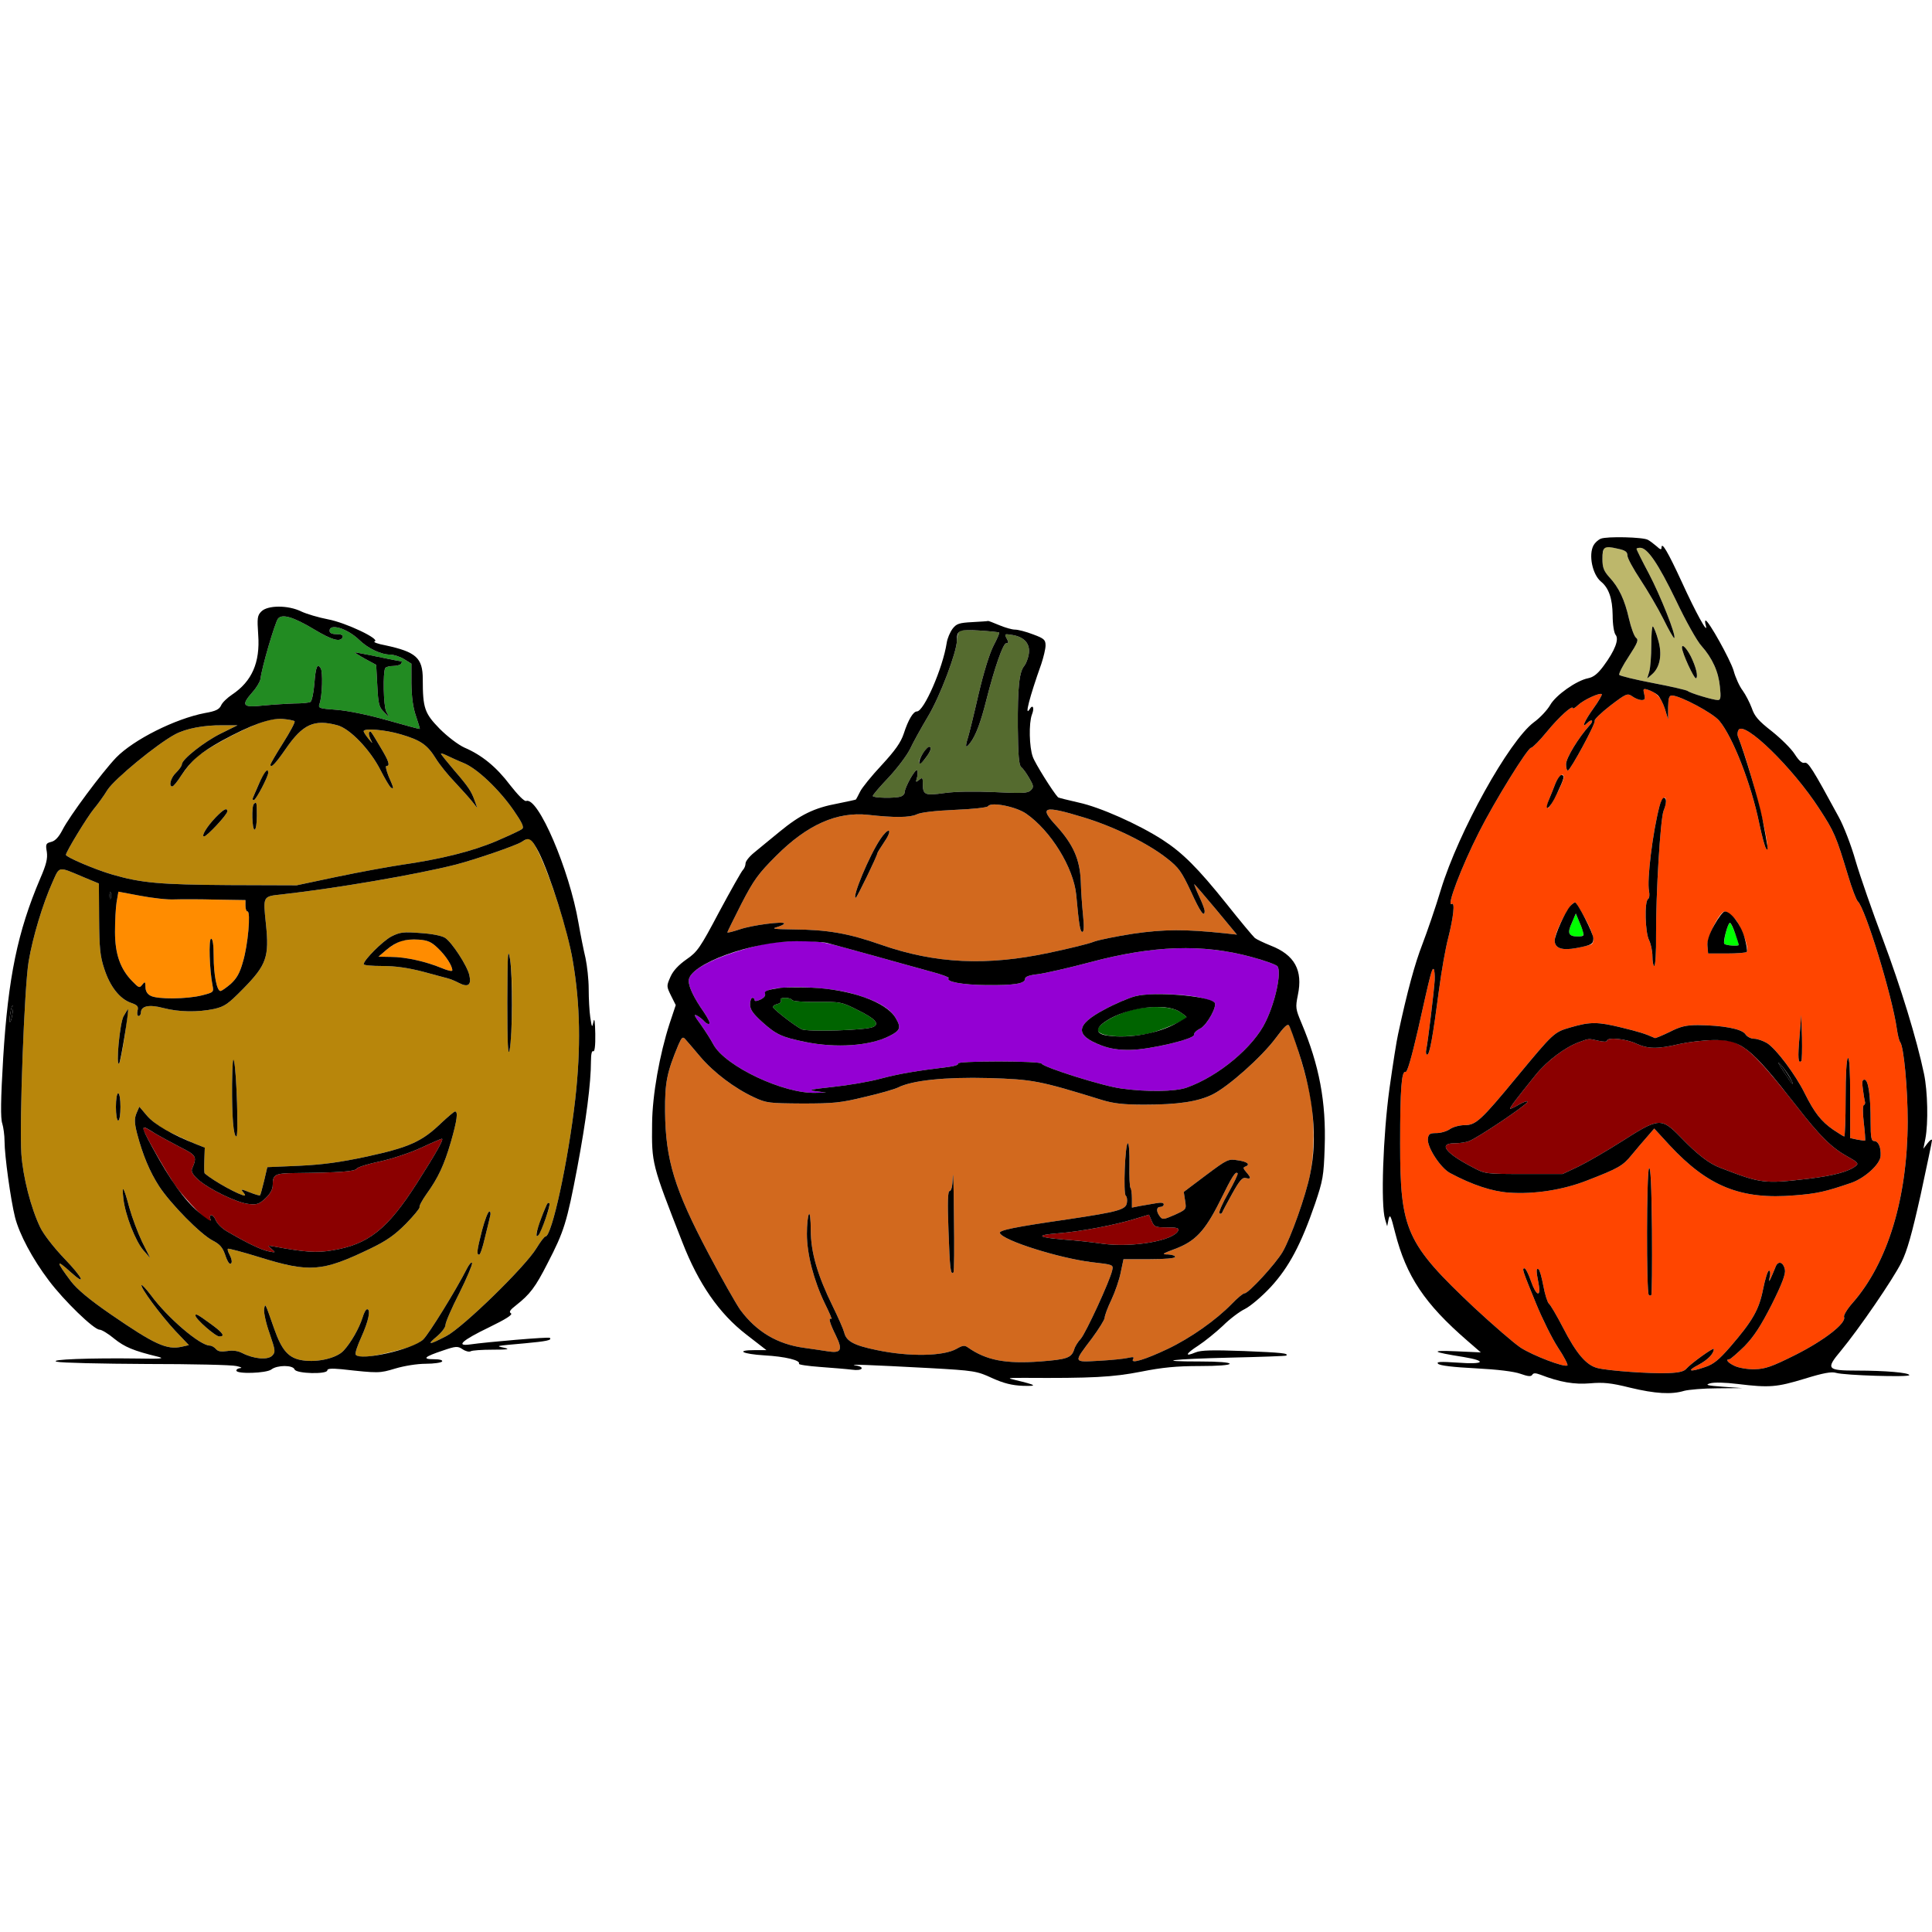 <?xml version="1.0" encoding="utf-8"?>
<!-- Generator: Adobe Illustrator 21.0.0, SVG Export Plug-In . SVG Version: 6.00 Build 0)  -->
<svg version="1.1"
	 id="svg50" inkscape:version="0.92.2 5c3e80d, 2017-08-06" sodipodi:docname="0.svg" xmlns:cc="http://creativecommons.org/ns#" xmlns:dc="http://purl.org/dc/elements/1.1/" xmlns:inkscape="http://www.inkscape.org/namespaces/inkscape" xmlns:rdf="http://www.w3.org/1999/02/22-rdf-syntax-ns#" xmlns:sodipodi="http://sodipodi.sourceforge.net/DTD/sodipodi-0.dtd" xmlns:svg="http://www.w3.org/2000/svg"
	 xmlns="http://www.w3.org/2000/svg" xmlns:xlink="http://www.w3.org/1999/xlink" x="0px" y="0px" viewBox="0 0 850 850"
	 style="enable-background:new 0 0 850 850;" xml:space="preserve">
<style type="text/css">
	.st0{fill:none;}
	.st1{fill:#556B2F;}
	.st2{fill:#D2691E;}
	.st3{fill:#9400D3;}
	.st4{fill:#006400;}
	.st5{fill:#8B0000;}
	.st6{fill:#BDB76B;}
	.st7{fill:#228B22;}
	.st8{fill:#FF4500;}
	.st9{fill:#00FF00;}
	.st10{fill:#B8860B;}
	.st11{fill:#FF8C00;}
</style>
<sodipodi:namedview  bordercolor="#666666" borderopacity="1" gridtolerance="10" guidetolerance="10" id="namedview52" inkscape:current-layer="svg50" inkscape:cx="1226.6704" inkscape:cy="503.36484" inkscape:pageopacity="0" inkscape:pageshadow="2" inkscape:window-height="978" inkscape:window-maximized="1" inkscape:window-width="1920" inkscape:window-x="0" inkscape:window-y="1" inkscape:zoom="0.41647059" objecttolerance="10" pagecolor="#ffffff" showgrid="false">
	</sodipodi:namedview>
<g id="g48" transform="translate(0,0) scale(1,1)">
	<path id="path4" class="st0" d="M0,0h425h425v250.2c0,243.4-0.1,250.4-1.9,252.7l-1.9,2.5l0.9-4.5c1.3-6.9,1-20.7-0.6-28.4
		c-3.2-15.3-10.2-38.1-18.1-59.2c-4.6-12.2-10-27.7-12-34.5c-1.9-6.8-5.3-15.5-7.4-19.3c-11.6-21.4-13.5-24.4-15.1-23.9
		c-1.1,0.3-2.5-1-4.3-3.8c-1.5-2.4-6.1-6.9-10.1-10.1c-5.9-4.6-7.6-6.6-8.8-10.2c-0.9-2.4-2.7-5.9-4-7.7c-1.4-1.8-3.2-5.8-4-8.8
		c-1.5-4.9-11-22-12.3-22c-0.3,0-0.3,1,0.1,2.2c1.2,4.6-4.6-6-10.6-19.2c-6.1-13.2-8.9-18-8.9-15c0,0.9-0.6,0.8-2.2-0.7
		c-3.9-3.5-6-4-15.6-3.9c-8.6,0.1-9.5,0.3-11.3,2.5c-3.2,4-1.8,13.4,2.5,17c3.4,2.8,5,7.4,5.1,14.7c0,4.2,0.6,7.8,1.3,8.7
		c1.6,1.9-0.2,6.8-5.3,13.7c-2.6,3.5-4.4,4.9-6.8,5.4c-5.1,1-14.2,7.4-16.7,11.8c-1.2,2.1-4.4,5.6-7.2,7.6
		c-10.9,8.2-33.1,48.1-40.9,73.7c-2.3,7.7-6,18.4-8.1,23.9c-3.3,8.5-6.6,20.5-10.7,39.6c-0.6,2.5-2.3,13.3-3.8,24
		c-2.8,20.5-3.9,51-1.9,57.5l0.9,3l0.6-3c0.6-2.6,1-1.8,2.9,5.8c4.9,19.2,13,31.3,31.7,47.5l6,5.2l-11-0.5
		c-11.6-0.5-10.7,0.3,3.3,2.5c10.8,1.8,9.2,3.4-2.5,2.5c-7.7-0.5-9.5-0.4-8.6,0.5c0.7,0.8,6.7,1.5,16.5,2c9.7,0.5,16.9,1.4,19.7,2.4
		c3.4,1.2,4.6,1.3,5.2,0.5c0.5-0.9,1.4-0.9,3.6-0.1c8.5,3.3,15,4.4,21.9,3.8c5.7-0.5,9.1-0.2,17.5,1.9c11.2,2.7,18.3,3.1,23.9,1.4
		c1.9-0.5,8.5-1.1,14.5-1.1l11-0.1l-8.5-0.6c-7-0.5-8-0.8-5.6-1.5c1.7-0.5,6.5-0.4,12.2,0.3c13.9,1.7,17.1,1.4,29.3-2.3
		c8.4-2.6,11.9-3.2,13.9-2.6c3.5,1.1,32.2,2,32.2,1c0-1.1-10.7-2-23-2c-13.3,0-13.8-0.7-7.1-8.7c8.1-9.8,22.9-31.4,26.6-38.8
		c2.5-5.2,4.6-12.5,8-28c2.5-11.6,4.8-21.5,5-22c0.2-0.6,0.4,76.7,0.4,171.7L850,850H425H0l0.1-178.8c0-100.6,0.4-177.8,0.9-176.7
		c0.5,1.1,0.9,4.3,0.9,7.2c0.1,6.9,2.8,26.2,4.7,33.8c1.9,7.5,7.7,18.4,14.9,27.9c6.6,8.8,19.8,21.6,22.3,21.6c0.9,0,3.9,1.8,6.5,4
		c4.5,3.6,8.4,5.3,19.2,7.9c3.2,0.8,1.4,1-8.5,0.8c-21.4-0.3-40,0.4-36,1.4c1.9,0.5,19.7,0.9,39.5,1c19.8,0,37.6,0.4,39.5,0.9
		c1.9,0.4,2.7,0.8,1.8,0.9c-1,0.1-1.8,0.5-1.8,1.1c0,1.6,13.2,1.2,15.4-0.5c2.6-2,9.5-2,10.2,0c0.7,1.8,14.4,2.2,14.4,0.4
		c0-1.1,1.3-1,16.7,0.7c4.9,0.5,7.7,0.2,13.1-1.5c4.1-1.2,9.8-2.1,13.5-2.1c3.6,0,6.9-0.5,7.2-1c0.4-0.6-1.1-1-3.6-1
		c-5.4,0-4.2-1.1,3.9-3.8c5.8-2,6.6-2,8.7-0.6c1.3,0.9,2.9,1.3,3.6,0.9c0.6-0.4,5-0.7,9.8-0.7c6.3,0,7.7-0.2,5.1-0.8
		c-4.1-0.9-4.4-0.8,8.9-2c9.8-0.9,12-1.4,11-2.4c-0.4-0.5-27.5,1.8-35.1,2.9c-6.5,0.9-3.5-1.8,8.3-7.5c7.4-3.6,10.6-5.6,9.7-6.2
		c-1-0.6-0.4-1.5,2.2-3.5c6.2-4.9,8.5-7.9,13.9-18.5c7.3-14.1,8.5-18,13.1-42.2c3.9-20.8,6-37.1,6-46.8c0-3,0.4-4.7,1-4.3
		c0.6,0.4,1-2.4,0.9-7.7c-0.1-5.4-0.4-7.3-0.8-5.3c-0.6,2.8-0.7,2.7-1.4-1.9c-0.4-2.7-0.7-8.3-0.7-12.5s-0.7-10.3-1.4-13.6
		c-0.8-3.3-2.2-10.3-3.1-15.5c-4-23.4-17.8-55.6-23-53.6c-0.8,0.3-3.7-2.7-7-6.9c-6.1-8.1-12.5-13.3-20.2-16.6
		c-2.8-1.3-7.4-4.8-10.9-8.3c-6.6-6.8-7.4-9-7.4-21.8c0-9.4-3-12-16.5-14.9c-3.3-0.6-5.4-1.4-4.7-1.7c2.8-0.9-12.5-8.2-20.4-9.7
		c-4.2-0.8-9.6-2.4-11.9-3.5c-5.7-2.8-14.7-2.8-17.5,0c-1.8,1.8-1.9,2.9-1.4,10.3c0.9,12.2-2.8,20.5-11.5,26.3
		c-2.1,1.4-4.3,3.5-4.8,4.7c-0.8,1.8-2.4,2.6-7.1,3.4c-13.1,2.5-31.4,11.7-39.1,19.6c-6.2,6.5-20.5,25.7-23.6,31.8
		c-1.6,3.1-3.2,4.9-5,5.3c-2.3,0.6-2.5,1-1.9,4.4c0.4,2.8-0.2,5.4-2.7,11.2c-9.6,22.5-14.5,44.9-16.3,75.5
		c-1.1,18-1.3-12.9-1.5-220.3L0,0z M434.7,273.2c-0.1,0.1-3.2,0.3-6.9,0.5c-5.8,0.3-7,0.7-8.7,2.9c-1.1,1.5-2.3,4.2-2.6,6.3
		c-1.7,11-10,30.1-13.1,30.1c-1.6,0-3.8,3.6-5.8,9.8c-1.3,3.9-3.8,7.4-9.7,13.8c-4.4,4.7-8.7,10-9.5,11.7c-0.9,1.8-1.7,3.3-1.8,3.4
		c-0.1,0.2-3.7,0.9-8,1.8c-10.4,1.9-16.6,5-25.6,12.4c-4.1,3.4-9.2,7.5-11.2,9.2c-2.1,1.7-3.8,3.8-3.8,4.8c0,0.9-0.5,2.2-1.2,2.9
		c-0.6,0.6-5.3,8.9-10.4,18.4c-8.4,15.9-9.6,17.6-14.4,20.9c-3.4,2.4-5.8,4.9-7,7.6c-1.8,4.1-1.8,4.2,0.2,8.3l2.1,4.2l-2.7,8.1
		c-4.4,13.6-7.6,31.5-7.7,44c-0.2,17.7-0.2,17.7,13.3,52.2c7.1,18.3,16.2,31.4,28.1,40.6l8.9,6.9h-5.1c-8.7,0-5.6,1.7,4.2,2.3
		c9.1,0.5,16.1,2.2,15.2,3.7c-0.2,0.4,3.9,1,9.3,1.4c5.3,0.4,11.6,0.9,14,1.2c4.7,0.7,6.1-1.2,1.5-1.9c-3.5-0.6,6.3-0.2,32.7,1.2
		c19.7,1.1,20.8,1.3,27.5,4.4c5.1,2.3,8.7,3.2,13.5,3.4c6.8,0.2,6.1-0.3-3.5-2.6c-3.6-0.8-3.2-0.9,4-0.9c29.9,0.2,39.1-0.3,51.4-2.7
		c9.5-1.9,15.8-2.5,25.9-2.5c8.1,0,13.2-0.4,13.2-1c0-0.6-4.9-1-12.7-1c-21.4,0-12.9-1.1,12.9-1.7c13.3-0.3,24.5-0.7,24.7-0.9
		c1.1-1-1.7-1.3-18.6-2c-13.9-0.5-18.9-0.4-21.3,0.6c-5,2.1-4.4,0.6,1.2-3c2.9-1.9,7.7-5.8,10.8-8.7c3-3,7.4-6.3,9.7-7.4
		c2.4-1.2,7.5-5.5,11.4-9.7c8-8.7,13.3-18.7,19.5-36.7c3.4-10.1,3.8-12.1,4.2-24.7c0.7-20-2.4-36.2-10.2-54.7
		c-2.6-6.2-2.7-6.8-1.6-12.3c2.3-10.9-1.4-17.7-12-21.8c-3-1.2-6.1-2.7-6.9-3.3c-0.8-0.7-6.5-7.5-12.6-15.2
		c-12.5-15.6-19.2-22.3-28-28c-10.7-6.9-27.6-14.4-36.9-16.4c-4.8-1.1-8.9-2.1-9.1-2.3c-2.2-2.3-10.2-15.1-11.1-17.8
		c-1.6-4.3-1.8-14.9-0.4-18.6c1.2-3,0.4-4.7-1-2.4c-2.4,3.8,0-5.5,5.1-19.8c1-3,1.9-6.7,1.9-8.2c0-2.5-0.6-3.1-5.5-4.9
		c-3.1-1.2-6.6-2.1-8-2.1c-1.3,0-4.4-0.9-7-2C436.9,273.9,434.8,273.1,434.7,273.2z"/>
	<path id="path6" class="st1" d="M430.8,277.4c4.6,0.3,8.6,0.7,8.8,0.9c0.2,0.2-0.9,2.8-2.5,5.8c-1.7,3.3-4.3,11.6-6.6,21.4
		c-2,8.8-4.1,17.3-4.6,18.9c-1.4,4.4-1.1,5.1,0.9,2.5c2.5-3.2,4.7-9.1,7.2-19.1c3.6-14.1,7.3-24.8,8.7-24.8c1.1,0,1.1-0.5,0.2-2.1
		c-1.1-2.1-1-2.1,2.7-1.5c5.2,0.9,7.8,4,7,8.5c-0.3,1.8-1.2,4.1-1.9,5c-2.3,2.6-3,9.4-2.9,27.1c0.1,12.1,0.5,16.8,1.5,17.5
		c0.7,0.5,2.3,2.7,3.5,4.8c2,3.4,2.1,4,0.7,5.4c-1.3,1.3-3.7,1.4-15.8,0.8c-8.9-0.4-17.1-0.3-22.1,0.4c-8.8,1.2-9.6,0.9-9.6-4.3
		c0-2.5-0.2-2.7-1.6-1.5c-1.5,1.2-1.6,1.1-1-0.8c0.4-1.3,0.4-2.8,0.1-3.4c-0.7-1-5.4,7.4-5.5,9.7c0,0.7-0.7,1.5-1.6,1.8
		c-2.4,0.9-12.4,0.7-12.4-0.2c0-0.5,3.2-4.2,7.1-8.3c3.8-4.1,8-9.7,9.3-12.4c1.3-2.8,4.9-9.3,8-14.5c5.2-8.7,12.6-28.3,12.6-33.2
		c0-0.9,0.3-2.4,0.6-3.3C422.2,277.1,423.5,277,430.8,277.4z M409.1,328.6c-1.1-0.7-5.6,6.2-4.7,7.1c0.6,0.6,2.7-1.6,4.6-4.9
		C409.6,329.8,409.6,328.9,409.1,328.6z"/>
	<path id="path8" class="st2" d="M451.5,358c10.8,7.5,20.8,23.7,22,35.7c1.2,13.2,1.7,16.3,2.7,16.3c0.7,0,0.8-2.4,0.3-7.3
		c-0.4-3.9-0.9-10.7-1-15c-0.4-9.6-3.3-16.1-10.6-24.2c-8-8.6-5.9-9.3,11.8-3.9c13.2,4,28.2,11.3,36.8,18.1c5.1,4,6.3,5.7,10.4,14.4
		c4.1,9.1,6.1,11.9,6.1,8.6c0-0.6-1.1-3.6-2.5-6.5c-1.3-2.8-2.2-5.2-2.1-5.2c0.2,0,4.5,5,9.6,11.1l9.2,11.1l-5.4-0.6
		c-17.3-1.8-26.5-1.8-40.3,0.2c-7.7,1.2-15.6,2.8-17.5,3.6c-1.9,0.8-10.5,2.9-19,4.7c-27.9,6-50.5,4.9-74.5-3.5
		c-14.3-5-23.5-6.6-38.8-6.7c-8.1-0.1-9.5-0.3-6.9-1c1.7-0.5,3.2-1.2,3.2-1.6c0-1.1-14.1,0.7-19.6,2.6c-3,1-5.4,1.6-5.4,1.3
		c0-0.2,2.8-5.9,6.2-12.6c5.5-10.6,7.4-13.2,15.3-21.1c13.7-13.7,26.8-19.5,40.5-18c11.5,1.3,18.4,1.2,21.3-0.2
		c1.8-0.9,8-1.6,16.8-2c7.7-0.3,14.2-1,14.6-1.6C435.9,352.7,446.9,354.8,451.5,358z M391.1,365.5c-0.6-0.3-2.3,1.4-3.8,3.7
		c-4.8,7.1-12.6,25.8-10.8,25.8c0.5,0,9.5-18.6,9.5-19.6c0-0.3,1.4-2.5,3-4.9C390.7,368.1,391.6,365.9,391.1,365.5z"/>
	<path id="path10" class="st3" d="M350.5,414.1c11.1-0.1,10.4-0.2,34,6.4c9.4,2.6,20.7,5.8,25.2,7c4.6,1.2,8,2.5,7.7,2.8
		c-1.6,1.6,6,3,16.6,3.1c12.3,0.1,17-0.6,17-2.8c0-0.9,1.9-1.6,5.7-2c3.1-0.4,13.3-2.7,22.7-5.2c28-7.5,49.7-8.2,71.1-2.4
		c6,1.6,11.2,3.5,11.6,4.2c1.7,2.8-0.9,15.3-5.2,24.2c-5.3,11.2-20.7,24.1-34.8,29.1c-5.1,1.8-17.5,2-28.8,0.4
		c-7.9-1-34.5-9.4-35.1-11c-0.2-0.5-8.7-0.9-18.8-0.9c-11.3,0-18.3,0.4-17.9,0.9c0.3,0.6-1.6,1.2-4.2,1.5
		c-14.4,1.8-21.2,2.9-29.6,5.1c-5,1.4-14.6,3-21.2,3.7c-10.2,1.1-11.3,1.4-7.5,1.9l4.5,0.6l-4.6,0.1c-14,0.5-39.7-11.6-45-21.2
		c-1.2-2.3-3.8-6.3-5.7-9c-2.7-3.6-3.1-4.6-1.6-3.8c1.2,0.6,2.6,1.8,3.3,2.6c0.8,0.9,1.7,1.3,2.2,1c0.5-0.2-0.7-2.6-2.5-5.2
		c-4.2-6-6.6-10.9-6.6-13.7c0-4.6,11-10.4,28.5-15C338,414.7,343.2,414.1,350.5,414.1z M336.6,437.3c0.3,0.8-0.6,1.8-2.1,2.5
		c-1.5,0.7-2.5,0.8-2.5,0.2s-0.4-1-1-1c-0.5,0-1,1.3-1,2.9c0,2.2,1.2,4,5.3,7.7c6.1,5.5,8.6,6.7,18.9,8.8
		c13.6,2.8,28.5,1.8,37.1-2.6c4.8-2.4,5.3-3.7,2.7-8c-2.5-4.4-9.1-8-19.5-10.8C360.6,433.3,335.1,433.5,336.6,437.3z M499.5,438.3
		c-2.8,0.7-8.9,3.3-13.5,5.8c-12.9,6.8-13.3,11.4-1.3,15.9c3.7,1.4,7.6,2,12.6,1.9c8.6-0.1,28.3-4.8,28-6.6c-0.2-0.7,1.1-2,2.8-2.8
		c3.1-1.7,7.7-10.2,6.2-11.5c-0.4-0.4-3-1.3-5.8-2C521,437.2,505.3,436.8,499.5,438.3z"/>
	<path id="path12" class="st4" d="M345.4,439c1.4,0,2.8,0.4,3.1,1c0.3,0.5,5.1,0.9,11.1,0.8c10.1-0.1,10.7,0,17.8,3.6
		c7.7,3.8,9.7,6,6.8,7.4c-2.8,1.5-29.2,2.3-31.6,1c-3.4-1.8-12.6-9-12.6-9.8c0-0.4,0.9-1,2.1-1.3c1.2-0.3,1.8-1,1.4-1.6
		C343.1,439.4,343.9,439,345.4,439z"/>
	<path id="path14" class="st4" d="M518.8,445c1.7,1.1,3.2,2.2,3.2,2.5c0,1.2-12.2,6.4-17.5,7.4c-10.9,2-21.5,1.1-21.5-1.8
		c0-2.1,6.2-6,13-8.2C503.7,442.4,514.6,442.4,518.8,445z"/>
	<path id="path16" class="st2" d="M567.1,451.2c1.8,2.6,7.8,22.5,9.3,30.7c2,10.6,2,25.1,0,34.7c-1.9,9.5-8.5,28-12.1,34.2
		c-3.1,5.3-15,18.2-16.7,18.2c-0.7,0-3.2,2.1-5.6,4.6c-7,7.2-18.2,15.1-28.3,19.9c-9.9,4.7-16.5,6.7-15.2,4.5c0.6-1,0.1-1.1-2.1-0.6
		c-1.6,0.4-7.4,1-12.8,1.3c-11.6,0.6-11.5,1.1-3.1-10c3-4.1,5.5-8.1,5.5-8.9c0-0.9,1.3-4.5,3-8c1.6-3.4,3.5-8.9,4.1-12.1l1.2-5.7
		h11.3c6.9,0,11.4-0.4,11.4-1c0-0.6-1.5-1-3.2-1.1c-2.9,0-2.5-0.3,3.1-2.4c8.9-3.3,13.2-7.8,19.8-21c5.5-11.2,6.9-13.3,7.8-12.3
		c0.3,0.3-1.6,4.2-4.1,8.7c-2.6,4.5-4.3,8.5-3.9,8.9c0.4,0.4,0.9,0.2,1.2-0.3c0.2-0.6,2.2-4.3,4.4-8.3c3.3-5.9,4.5-7.3,6-6.9
		c2.4,0.6,2.4-0.1,0.2-2.6c-1.3-1.5-1.5-2.1-0.5-2.4c2.5-0.9,1.1-2.2-3.2-2.8c-4.2-0.7-4.6-0.5-14.1,6.6l-9.7,7.3l0.6,3.9
		c0.6,3.8,0.6,3.8-4.6,6.2c-4.8,2.1-5.4,2.2-6.5,0.7c-1.7-2.2-1.6-4.2,0.2-4.2c0.8,0,1.5-0.5,1.5-1.1c0-0.8-1.2-0.9-3.5-0.5
		c-1.9,0.3-5.1,0.9-7,1.2l-3.5,0.7v-4c0-2.2-0.3-4.3-0.6-4.6c-0.4-0.3-0.6-4.9-0.5-10.2c0.1-5.4-0.2-9.5-0.7-9.5
		c-1.2,0-2.1,22.3-0.9,23.1c0.5,0.4,0.7,1.7,0.5,3c-0.4,3.1-3.5,4-26.3,7.4c-23.5,3.4-30.1,4.8-29.6,6c1.4,3.3,25.9,11,40.3,12.8
		c9.7,1.1,9.7,1.1,9.1,3.7c-1.1,4.8-11.6,27.5-13.8,30c-1.3,1.4-2.6,3.5-2.9,4.7c-1.2,3.7-3.1,4.4-15,5.3
		c-15.2,1.1-23.7-0.5-31.8-6.2c-1.4-1-2.3-0.9-4.9,0.6c-5.7,3.3-20.8,3.6-35.1,0.6c-10.2-2.1-13.5-3.9-14.4-7.8
		c-0.4-1.5-2.6-6.5-4.9-11.2c-6.8-13.8-9.8-24-9.8-33.8c0-4.8-0.4-7.8-0.8-7c-0.5,0.7-0.9,4.6-0.9,8.7c0,8.9,3,20.4,7.9,30.6
		c2,4,3.3,7.1,2.9,6.8c-1.5-0.8-0.8,1.7,1.9,7.2c3.2,6.5,2.4,8-3.7,7c-1.9-0.3-6.5-1-10.2-1.5c-11.8-1.6-21-7.1-28.1-16.7
		c-1.9-2.7-8.2-13.8-14-24.8c-14.9-28.2-18.9-41.1-19.1-62.5c-0.1-12.8,0.8-17.2,5.9-29.4c1.4-3.2,1.9-3.6,2.9-2.5
		c0.7,0.8,3.7,4.2,6.6,7.7c6,7.1,15.2,14,23.8,18c5.4,2.5,6.5,2.6,21.2,2.7c13.7,0,16.9-0.3,27.5-2.9c6.6-1.5,13.1-3.4,14.5-4.1
		c6.3-3.2,20.9-4.7,39.9-4.2c19.6,0.6,22.3,1.1,50.1,9.7c5,1.5,9.3,2,18.5,2c14.8,0,23.5-1.3,30-4.5c7-3.5,21.6-16.5,27.7-24.7
		C564.9,451.8,566.5,450.2,567.1,451.2z M419.7,535.4c-0.1-13.1-0.3-21.1-0.5-17.7c-0.1,4-0.6,6.3-1.4,6.3c-0.8,0-1,4.6-0.5,17.6
		c0.6,16.5,0.9,19.5,2.2,18.2C419.8,559.5,419.9,548.5,419.7,535.4z"/>
	<path id="path18" class="st5" d="M505.5,534.4l1.2,2.8c1.1,2.6,1.6,2.8,6.7,2.8c4.2,0,5.4,0.3,5,1.3c-1.7,4.5-19.9,7.7-33.3,5.9
		c-4.7-0.7-12.2-1.5-16.6-1.8c-12.2-1-13.2-2-3-2.8c10.1-0.8,25-3.6,34-6.4L505.5,534.4z"/>
	<path id="path20" class="st6" d="M711.7,241.4c3.4,0.7,4.3,1.4,4.3,3c0,1.2,2.6,5.9,5.7,10.6c3.1,4.7,7.7,12.5,10.1,17.3
		c2.4,4.9,4.6,8.7,4.8,8.4c1-0.9-6.1-18.7-11.2-28.4c-3-5.6-5.4-10.5-5.4-10.8s0.7-0.5,1.6-0.5c3.2,0,7.9,6.9,15.7,23
		c4.3,9.1,9.4,18.2,11.3,20.2c4.8,5.4,7.5,11.4,8.1,18c0.5,4.7,0.3,5.8-0.9,5.8c-2,0-12.1-3-13.3-4c-0.5-0.4-7.4-2-15.3-3.5
		c-7.8-1.5-14.5-3.1-14.8-3.6s1.6-4.2,4.2-8.1c3.9-6,4.4-7.3,3.2-8.2c-0.8-0.6-2.2-4.4-3.1-8.3c-1.9-8.4-4.4-13.8-8.7-18.4
		c-2.4-2.7-3-4.2-3-8c0-2.8,0.5-4.9,1.2-5.1C706.9,240.5,709.3,240.8,711.7,241.4z M727.2,275.6c-0.4-0.2-0.7,3.5-0.7,8.2
		c0,4.8-0.4,10-0.9,11.7l-0.9,3l2.2-1.9c3.5-3.1,4.5-8.8,2.6-15.1C728.7,278.5,727.6,275.9,727.2,275.6z M740,284.9
		c0,2.3,5.4,14,6.2,13.5c1-0.7,0-4.9-2.3-9.6C742,285.1,740,283.1,740,284.9z"/>
	<path id="path22" class="st7" d="M138.2,276.9c8,4.8,11.7,5.8,12.6,3.3c0.2-0.8-0.8-1.2-2.7-1.2c-2.1,0-3.1-0.5-3.1-1.5
		c0-3.4,7.8-1,13,4c3.9,3.8,9.6,6.5,13.7,6.5c1.5,0,4.3,0.9,6.1,2l3.2,2v8.7c0.1,6,0.7,10.6,2,14.3c1,3,1.8,5.6,1.7,5.7
		c-0.2,0.1-6.5-1.6-14.2-3.8c-8.5-2.4-17.3-4.2-22.3-4.6c-7.9-0.6-8.3-0.7-7.6-2.7c1.2-3.5,1.5-14,0.5-15.6
		c-1.5-2.3-2.2-0.8-2.8,6.9c-0.3,3.9-1.1,7.5-1.7,7.9c-0.6,0.4-3.8,0.7-7.1,0.7c-3.3,0.1-9.5,0.5-13.7,0.9c-9.1,1-9.9,0-4.7-5.9
		c1.8-2,3.3-4.6,3.5-5.8c0.6-5.2,6.4-24.8,7.7-26.5C124.1,269.9,129.2,271.5,138.2,276.9z M156.1,287c-0.3,0,1.7,1.3,4.4,2.8l5,2.7
		l0.5,9.2c0.4,8.1,0.8,9.5,2.9,11.5l2.3,2.3l-1.3-2.5c-1.2-2.5-1.5-17.2-0.4-19.1c0.4-0.5,1.9-0.9,3.5-0.9c1.6,0,3.2-0.5,3.5-1
		c0.3-0.6,0.4-1,0.2-1c-0.3,0-4.9-0.9-10.2-2C161.2,287.9,156.5,287,156.1,287z"/>
	<path id="path24" class="st8" d="M725.1,303.5c3.8,1.2,5.8,3.5,7.4,8.4l1.4,4.6v-5.3c0.1-4.1,0.4-5.2,1.7-5.2
		c3.5,0,18,7.7,20.8,11.1c5.9,7,14,27.6,17.6,45.2c1.2,5.6,2.5,10.6,3.1,11.2c2.9,3-6.8-35.8-12.5-49.5c-0.3-0.8-0.2-2.1,0.3-2.9
		c2.6-4,23.8,16.6,35.5,34.7c6.6,10.1,7.4,12,12.6,29.2c1.7,5.8,3.7,10.9,4.3,11.5c3.3,2.8,15.2,41.8,17.2,56c0.4,2.7,1,5.4,1.5,6
		c1.6,2,3.3,20.4,3.3,35c-0.1,33.6-8.8,62.2-24.3,79.8c-2.3,2.6-4,5.4-3.7,6.1c1.1,2.7-8.7,10.3-21.4,16.7
		c-10.4,5.2-13.3,6.2-17.9,6.3c-3,0.1-7-0.6-8.7-1.4c-3.1-1.4-4.4-3-2.4-3c0.4,0,3.4-2.6,6.6-5.7c4.3-4.5,7.1-8.8,12-18.4
		c4.5-9,6.1-13.3,5.8-15.2c-0.7-3.7-3.2-4.3-4.3-0.9c-0.6,1.5-1.5,3.6-2,4.7c-0.8,1.6-0.8,1.5-0.4-0.8c0.4-1.5,0.2-2.7-0.3-2.7
		c-0.6,0-1.7,3.7-2.6,8.1c-1.8,9.1-4.5,13.9-14.6,25.6c-4.8,5.5-7.2,7.5-10.8,8.7c-6.9,2.4-8.5,1.9-3.1-0.9c4.1-2.2,6.8-4.9,6.8-7
		c0-0.9-10.1,6.4-12,8.6c-1.1,1.3-3.2,1.8-8,2c-8.2,0.3-26.3-1-31.1-2.2c-5-1.2-9.4-6.4-15.3-17.9c-2.7-5.2-5.5-10-6.2-10.5
		c-0.6-0.6-1.7-4-2.4-7.8c-0.7-3.7-1.6-7-2.1-7.3c-1.1-0.6-1.1,0.7,0,6.3c1.2,6.4-1.1,5.5-3.4-1.2c-1-3-2.3-5.5-2.8-5.5
		c-1.2,0-0.8,1.1,5.1,15.5c2.7,6.6,7,15.3,9.6,19.3c2.7,4,4.5,7.6,4.2,7.9c-1.1,1.1-15.2-4.3-20.6-7.8c-3-2-12.1-9.9-20.3-17.5
		C618.6,547,616,541.4,616,503c0-23.8,0.6-32.1,2.4-31.4c0.7,0.3,2.6-6.2,5.5-18.8c5.6-25.1,6.1-27.1,6.9-26.4
		c0.3,0.4,0.5,2.6,0.4,4.9c-0.3,4.9-3,27.2-3.7,30.4c-0.3,1.3-0.1,2.3,0.4,2.3c1.1,0,2.5-7.9,5.2-28.5c1.1-8.3,2.9-18.6,4.1-23
		c2.3-9.2,3-15.8,1.5-14.8c-2.5,1.5,4.2-16.2,12-31.6c6.8-13.5,21.4-37.1,22.9-37.1c0.6,0,3.8-3.2,6.9-7
		c5.4-6.6,11.5-12.1,11.5-10.4c0,0.4,1-0.2,2.3-1.4c2.4-2.3,9.6-5.6,10.4-4.8c0.3,0.2-1.3,3-3.6,6.2c-3.9,5.4-5.6,9.3-2.9,6.6
		c2.2-2.2,3.2-1.2,1.1,1c-4.8,5.3-10.3,14.3-10.3,17c0,1.5,0.3,2.8,0.8,2.8c1.1-0.1,12.4-20.9,11.8-21.9c-0.3-0.5,2.8-3.5,6.8-6.6
		c7.2-5.5,7.6-5.6,9.8-4.1c1.2,0.9,3.1,1.6,4,1.6c1.5,0,1.7-0.5,1.2-2.6C722.8,303,722.9,302.8,725.1,303.5z M684.4,344.5
		c-0.7,1.9-2,5.1-2.8,7s-1.1,3.7-0.6,4c0.7,0.5,7-11.6,7-13.6C688,339.7,685.8,341.3,684.4,344.5z M730.1,354.7
		c-3,11.5-5.6,32.6-4.6,37.3c0.3,1.6,0.2,3.1-0.4,3.5c-1.7,1-1.3,14.8,0.4,18.1c0.8,1.6,1.5,4.8,1.5,7.1c0,2.4,0.4,4.3,0.8,4.3
		c0.5,0,0.9-6.2,0.8-13.8c-0.1-17.9,1.9-50.9,3.3-54.5c0.6-1.6,1.1-3.5,1.1-4.3C733,349.6,731.1,351.1,730.1,354.7z M692.9,397
		c-2.1,0-8.9,12.9-8.9,16.8c0,3.4,3.2,4.5,9.6,3.3c3-0.6,5.9-1.3,6.5-1.6c1.8-1.1,0.9-4.8-2.8-11.6C695.2,400.1,693.3,397,692.9,397
		z M758.8,401c-2.2,0-8,11.5-7.6,15.2l0.3,3.3h8.2c4.5,0,8.4-0.3,8.8-0.7c1.3-1.3-2.6-12.1-5.5-14.9
		C761.4,402.3,759.5,401,758.8,401z M792.8,456.4l-0.3-9.9l-0.8,9.8c-0.8,9-0.6,11.9,0.8,10.5C792.8,466.5,792.9,461.8,792.8,456.4z
		 M691,452c-7.3,2.1-7.4,2.2-23.8,22c-15.5,18.8-17.9,21-22.7,21c-2.3,0-5.2,0.8-6.5,1.7c-1.4,1-4.1,1.8-6,1.8c-3,0-3.5,0.4-3.8,2.5
		c-0.4,3.7,5.6,12.9,9.8,15.1c9.9,5.3,18.6,8.1,25.9,8.6c11.1,0.8,23.9-1.2,34.5-5.4c13.7-5.3,15.6-6.4,19.5-11.2c2-2.4,5-6,6.8-8
		l3.1-3.6l6.7,7.3c17,18.3,31.5,24.1,55.2,22.1c9.9-0.8,13.4-1.6,24.8-5.5c6-2.1,12.8-8.3,12.9-11.9c0.2-3.8-1-6.5-2.9-6.5
		c-1.2,0-1.5-1.7-1.5-8.3c0-11.8-1-18.7-2.7-18.7c-1,0-1.2,1-0.7,4.2c0.3,2.4,0.7,4.8,0.9,5.5c0.2,0.6,0,1.3-0.5,1.5
		c-0.5,0.2-0.5,3.6,0,7.8c0.5,4.1,0.7,7.6,0.6,7.8c-0.2,0.1-1.7-0.1-3.4-0.4l-3.2-0.7v-17.9c0-11.7-0.3-17.7-1-17.3
		c-0.6,0.4-1,7.3-1,17.6c0,9.3-0.3,16.9-0.6,16.9s-2.5-1.4-4.9-3c-5.3-3.7-8.2-7.4-12.5-16c-4.1-8.3-12.6-19.6-16.6-22.1
		c-1.7-1-4.3-1.9-5.6-1.9c-1.5,0-3.2-0.9-3.9-2c-1.6-2.4-10-3.9-20.9-4c-5.2,0-7.7,0.6-12.4,3c-3.3,1.6-6.2,2.8-6.5,2.7
		c-4.5-2-6.9-2.7-14.6-4.6C702.9,449.5,699.6,449.5,691,452z M726.8,540.9c-0.2-19.3-0.6-27.9-1.3-26.9c-1.1,1.6-1.2,54.6-0.1,55.7
		c0.3,0.3,0.8,0.4,1.1,0.1C726.8,569.5,726.9,556.5,726.8,540.9z"/>
	<path id="path26" class="st9" d="M693.3,401.9l1.2,2.9c2.9,6.8,2.9,7.2-0.4,7.2c-4,0-4.7-1.4-2.5-6.1L693.3,401.9z"/>
	<path id="path28" class="st9" d="M761.1,406c0.6,0,3.9,8.3,3.9,9.7c0,0.7-5.9,0.3-6.4-0.5c-0.2-0.4,0.1-2.7,0.7-5
		C759.9,407.9,760.7,406,761.1,406z"/>
	<path id="path30" class="st5" d="M703.3,457.9c2.1,0.5,3.7,0.5,3.7,0c0-1.7,8.5-0.9,13,1.3c5.1,2.3,9.3,2.4,19,0.1
		c3.6-0.8,10.1-1.6,14.5-1.7c7-0.1,8.6,0.2,12.6,2.6c5,2.9,11.1,9.6,24.2,26.3c10.4,13.4,15.6,18.5,22.5,22.3c4.2,2.3,5,3.1,3.9,4
		c-3.1,2.6-9.6,4.4-21.1,5.8c-19.6,2.3-20.8,2.1-38.7-4.8c-4.9-1.8-10.2-5.9-17.5-13.5c-8.5-8.7-9.5-8.6-25.8,1.8
		c-6.9,4.4-15.6,9.4-19.3,11.2l-6.8,3.2h-17c-16.8,0-17.1,0-22.5-2.9c-12-6.2-15.4-10.6-8.1-10.6c2.2,0,5.1-0.4,6.5-1
		c3.8-1.4,25.6-16.1,25.6-17.2c0-0.6-1.6,0-3.6,1.1c-2,1.2-3.8,2-4,1.9c-0.3-0.4,3-4.7,11.4-15.1c5-6.1,12.7-11.9,18.9-14.2
		C699.4,456.8,698.7,456.9,703.3,457.9z"/>
	<path id="path32" d="M783.5,468.5c2.5,2.9,5.9,8.5,5.2,8.5c-0.2,0-2.1-2.6-4.1-5.8C782.1,467.4,781.7,466.5,783.5,468.5z"/>
	<path id="path34" class="st10" d="M124.3,316.3c2.6,0.2,5,0.7,5.3,1c0.4,0.3-1.9,4.6-5,9.5c-3.1,4.9-5.6,9.2-5.6,9.6
		c0,1.9,2.3-0.5,6.7-6.9c7.5-10.9,12.5-13.2,22.8-10.4c5.5,1.5,14.4,10.8,18.9,19.7c2,3.9,4,7.3,4.6,7.7c1.4,0.9,1.3,0.3-1-4.9
		c-1-2.5-1.5-4.6-1-4.6c1.8,0,1.1-2.1-2.7-8.4c-4.4-7.4-4.2-7.1-4.9-6.4c-0.3,0.4,0,1.7,0.6,3c1.1,2.2,1.1,2.2-0.9-0.2
		c-1.1-1.4-2.1-2.8-2.1-3.3c0-1.4,9.4-0.7,16.4,1.4c8.8,2.6,11.6,4.6,15.4,10.7c1.6,2.6,5.3,7.2,8.3,10.3c3,3.2,6.4,7,7.6,8.5
		l2.3,2.9l-1-2.8c-1.6-4.6-2.8-6.4-9.1-13.7c-3.2-3.8-5.9-7.1-5.9-7.4c0-0.3,1.2,0.1,2.8,0.9c1.5,0.7,4.7,2.2,7.2,3.2
		c5.9,2.4,15.5,11.5,21.9,20.7c3.8,5.5,4.8,7.6,3.8,8.3c-0.6,0.6-5.7,2.9-11.2,5.3c-10.8,4.6-24.6,8-41.9,10.5
		c-6.1,0.9-19,3.3-28.6,5.3l-17.5,3.7l-29.6-0.1c-30.4-0.2-38.6-0.9-51.4-4.6c-7.6-2.2-20.5-7.7-20.5-8.7c0-1.3,9.4-16.7,12.2-20.1
		c1.6-1.9,4.4-5.7,6.1-8.5c3.2-4.9,21.7-20.1,29.7-24.4c4.8-2.6,12.8-4.1,20.8-4h6.7l-7.3,3.6c-7.3,3.6-17.2,11.4-17.2,13.6
		c0,0.7-1.2,2.3-2.5,3.6c-2.4,2.2-3.4,6.1-1.7,6.1c0.5,0,2.3-2.2,4-4.9c1.8-2.7,4.7-6.2,6.6-7.9c4.3-3.7,16.9-10.7,26.1-14.4
		C117.7,316.7,120.7,316.1,124.3,316.3z M111.2,351.2c-0.2,0.4,0,0.8,0.5,0.8c0.9,0,6.3-10.3,6.3-12
		C118,336.7,115.1,341.5,111.2,351.2z M111.7,353.7c-1.1,1-0.8,11.3,0.3,11.3c0.6,0,1-2.7,1-6C113,352.9,112.9,352.5,111.7,353.7z
		 M94.8,359.7c-3.9,4.1-6.4,8.3-5,8.3c1.2,0,10.2-9.6,10.2-11C100,355.1,98.4,356,94.8,359.7z"/>
	<path id="path36" class="st10" d="M232.7,369c3.6,0,16.1,34.6,19.3,53.7c3.3,19.1,3.6,38.4,1.1,60.8C250,510.8,242.8,544,240,544
		c-0.5,0-2.3,2.4-4,5.2c-5,8.2-32.2,34.7-39.6,38.6c-7.7,4-8.9,4.1-4.1,0.1c2-1.7,3.7-3.9,3.7-5c0-1.1,2.7-7.4,6.1-14
		c3.3-6.6,5.8-12.6,5.6-13.2c-0.2-0.7-1.2,0.4-2.2,2.3c-4.8,9.5-16.8,28.9-19.3,31.3c-2.1,2-5.5,3.4-12.8,5.2
		c-10.6,2.7-15.9,3.1-16.9,1.5c-0.4-0.6,0.8-4.1,2.5-7.8c3.1-6.9,4.2-12,2.6-12.2c-0.6-0.1-1.5,1.6-2.1,3.7
		c-1.5,4.7-5,10.9-8.3,14.5c-3,3.3-11.4,5.3-18,4.3c-6.2-0.9-9.2-4.3-12.6-14c-4.1-11.7-3.9-11.3-4.4-8.5c-0.2,1.4,0.8,6.2,2.4,10.6
		c2.6,7.7,2.7,8.2,1.1,9.9c-2,1.9-8,1.4-13.1-1.2c-1.9-1-4.2-1.3-6.6-0.9c-2.7,0.4-4.1,0.2-5-0.9c-0.7-0.8-1.9-1.5-2.7-1.5
		c-4.3,0-18.6-12.2-26-22.3c-2-2.6-3.8-4.6-4-4.3c-0.8,0.8,8.3,13.1,14.8,20.1l6,6.3l-3.1,0.7c-6.6,1.5-12-1-31.2-14.2
		c-9.6-6.6-14.9-11.1-17.6-14.6c-6.7-8.9-6.7-10-0.2-4.1c7.3,6.6,5.5,2.6-2.7-5.9c-4.6-4.8-9.1-10.6-10.6-13.7
		c-4.1-8.5-7.6-22.2-8.3-32.3c-0.9-13.6,1.3-73.4,3.2-84.7c1.8-10.7,6.2-25.3,10.5-34.9c3.2-7.1,2.3-7,13.4-2.3l7,2.9l0.1,15.4
		c0.1,13,0.4,16.5,2.3,22.2c2.5,7.7,6.7,13.1,11.7,14.9c2.9,1,3.4,1.6,2.9,3.5c-0.3,1.3-0.1,2.3,0.5,2.3c0.5,0,1-0.7,1-1.5
		c0-2.9,3.6-3.7,9.9-2c7,1.8,15,1.9,22.3,0.4c4.7-1.1,6.1-2.1,12.8-8.9c10.3-10.5,11.5-14,10-28.5c-1.3-12.4-1.4-12.1,7-13
		c24-2.7,58.6-8.6,76.5-13.1c8.5-2.2,26.6-8.4,29-10C230.6,369.6,232,369,232.7,369z M185,410.5c-7.5-0.6-9-0.4-12.8,1.5
		c-3.8,2-12.2,10.4-12.2,12.2c0,0.5,3.7,0.8,8.3,0.8c5.7,0,11.2,0.8,17.8,2.5c5.1,1.4,10.1,2.7,11.1,3c0.9,0.2,3.1,1.1,4.8,2
		c3.9,2,5.5,0.9,4.5-3.4c-0.8-4-7.7-14.6-10.7-16.5C194.4,411.7,190,410.8,185,410.5z M224.4,422c-1-5.6-1.1-2.8-1.2,19
		c0,18.3,0.3,24.2,1,21c0.5-2.5,1-11,1.1-19C225.4,435,225,425.6,224.4,422z M56.3,444c-0.1,0-1,1.5-2,3.2
		c-1.6,3.2-3.4,22.1-1.9,20.7c0.4-0.4,1.5-5.9,2.5-12.3C55.8,449.2,56.5,444,56.3,444z M102.1,477.1c-0.1,14.2,0.6,22.9,1.9,22.9
		c0.4,0,0.6-6.6,0.3-14.8C103.6,464.8,102.2,459.7,102.1,477.1z M52,481c-0.6,0-1,2.7-1,6s0.4,6,1,6s1-2.7,1-6S52.6,481,52,481z
		 M64.7,490.9l-3.4-4l-1.3,3c-0.9,2.3-0.9,4,0.3,8.8c2.5,9.4,5.5,16.7,9.7,23.2c5.1,7.8,18.3,21.2,23.6,23.9c3.1,1.6,4.3,3,5.4,6.1
		c0.7,2.3,1.7,4.1,2.2,4.1c1.1,0,1-1.7-0.3-4.2c-0.6-1.1-0.9-2.2-0.6-2.4c0.2-0.2,6.4,1.4,13.8,3.7c22.2,6.9,27.7,6.4,48.7-3.7
		c7.3-3.5,10.8-6,15.8-11c3.5-3.6,6.2-6.9,6-7.3c-0.3-0.4,1.1-3,3-5.7c5.2-7.2,7.8-12.8,10.8-23.1c2.7-9.4,3.2-13.3,1.8-13.3
		c-0.4,0-3.2,2.4-6.2,5.2c-8.4,8.1-14.1,10.6-32.4,14.6c-12.1,2.6-19.6,3.6-30.1,4.1l-13.9,0.6l-1.4,6c-0.8,3.3-1.6,6.2-1.8,6.4
		s-2.2-0.4-4.5-1.3c-3.7-1.5-4.1-1.5-3-0.2c0.8,0.9,1.1,1.6,0.8,1.6c-2.1,0-13.3-6.1-17.6-9.7c-0.3-0.2-0.3-2.8-0.2-5.8l0.2-5.6
		l-3.8-1.5c-2.1-0.8-7-3.1-11-5C70.9,496.3,66.8,493.4,64.7,490.9z M54.3,527.5c0.8,7,5.3,18.6,8.8,22.6l3,3.4l-3.6-7.2
		c-1.9-4-4.4-10.7-5.6-15C54.4,521.9,53.5,520.7,54.3,527.5z M241.7,529.4c-0.3-0.3-0.7-0.2-1,0.3c-1.1,1.8-4.7,11.9-4.7,13.2
		c0,2.6,1.7-0.2,4-6.7C241.3,532.8,242,529.7,241.7,529.4z M215.3,533c-0.6,0-2,3.7-3.2,8.2c-2.3,9-2.5,10.8-1.3,10.8
		c0.5,0,1.6-3.3,2.5-7.3c1-3.9,2-8.2,2.3-9.5C216,534,215.8,533,215.3,533z M86,578.8c0,1.5,8.8,9.2,10.5,9.2c2.6,0,1.7-1.5-3.2-5.1
		C87,578.3,86,577.7,86,578.8z"/>
	<path id="path38" class="st11" d="M184.3,413.4c3.9,0.3,5.5,1,8.3,3.7c3.5,3.3,6.4,7.8,6.4,9.8c0,0.6-2.1,0.1-4.7-1
		c-6.7-2.8-15.8-4.9-22.3-4.9l-5.5-0.1l3.5-3c1.9-1.6,4.9-3.4,6.5-3.9C178.2,413.5,181.7,413.2,184.3,413.4z"/>
	<path id="path40" class="st5" d="M67.8,498.4c2.1,1.3,7.1,4,11.1,6.1c7.6,3.8,7.9,4.3,5.6,9.7c-0.5,1.2,0.3,2.6,2.6,4.7
		c4.5,4.1,17.1,10.3,22.3,10.8c3.6,0.4,4.6,0.1,7.4-2.5c2.1-2,3.2-3.9,3.2-5.9c0-4.6,0.9-5.1,10-5.2c19.3-0.2,26.1-0.7,26.9-1.9
		c0.4-0.7,5-2.1,10.2-3.2s13.3-3.8,18.1-6c4.7-2.2,8.9-4,9.2-4c1,0-2.2,5.8-11,19.6c-12.9,20.2-21.3,26.9-37.2,29.5
		c-7,1.2-12.1,0.8-25.7-1.7c-2.9-0.5-2.9-0.5-1,1.1c1.9,1.6,1.9,1.7-1.5,1c-3.3-0.7-9.5-3.7-18.2-8.8c-2.1-1.2-4.3-3.4-4.9-4.9
		c-1.2-2.9-3.3-2.9-2.2,0c1.6,4.1-11.9-9.5-16.5-16.6C71,512.1,63,497.8,63,496.7S63.8,495.9,67.8,498.4z"/>
	<path id="path42" d="M48.7,392.7c0.2,0.7,0.2,1.9,0,2.5c-0.3,0.7-0.5,0.2-0.5-1.2S48.4,392.1,48.7,392.7z"/>
	<path id="path44" class="st11" d="M52.1,392.3l9.6,1.8c5.3,1,12.1,1.8,15.2,1.6c3.1-0.1,11.3-0.1,18.4,0.1L108,396v2.5
		c0,1.4,0.4,2.5,0.9,2.5c1.5,0,0.2,14.8-2,22.1c-1.4,5.1-2.8,7.4-5.4,9.8c-2,1.7-4,3.1-4.5,3.1c-1.6,0-3-7.2-3-15.3
		c0-5-0.4-7.7-1.1-7.7c-1.2,0-0.7,13.9,0.6,20.5c0.6,3,0.5,3.1-4.6,4.4c-6.6,1.7-19.7,1.8-22.6,0.2c-1.5-0.7-2.3-2.1-2.3-3.9
		c-0.1-2.4-0.2-2.5-1.4-1c-1.2,1.6-1.5,1.5-4.4-1.5c-5.3-5.4-7.6-12-7.6-21.7c0-4.7,0.3-10.6,0.7-13.1L52.1,392.3z"/>
	<path id="path46" d="M5.7,442.4c0.2,0.2,0.1,2-0.3,4c-0.3,2.1-0.8,3.5-1.1,3.2c-0.2-0.2-0.1-2,0.3-4C4.9,443.5,5.4,442.1,5.7,442.4
		z"/>
	<path d="M725,237.5c0.8,0.4,2.5,1.7,3.8,2.8c1.6,1.5,2.2,1.7,2.2,0.7c0-3,2.8,1.8,8.9,15c6,13.2,11.8,23.8,10.6,19.2
		c-0.4-1.2-0.4-2.2-0.1-2.2c1.3,0,10.8,17.1,12.3,22c0.8,3,2.6,7,4,8.8c1.3,1.8,3.1,5.3,4,7.7c1.2,3.6,2.9,5.6,8.8,10.2
		c4,3.2,8.6,7.7,10.1,10.1c1.8,2.8,3.2,4.1,4.3,3.8c1.6-0.5,3.5,2.5,15.1,23.9c2.1,3.8,5.5,12.5,7.4,19.3c2,6.8,7.4,22.3,12,34.5
		c7.9,21.1,14.9,43.9,18.1,59.2c1.6,7.7,1.9,21.5,0.6,28.4l-0.9,4.5l1.9-2.5c1-1.3,1.9-1.9,1.9-1.2c0,0.6-2.3,11.4-5,24
		c-3.8,17-5.9,24.6-8.5,29.8c-3.7,7.4-18.5,29-26.6,38.8c-6.7,8-6.2,8.7,7.1,8.7c12.3,0,23,0.9,23,2c0,1-28.7,0.1-32.2-1
		c-2-0.6-5.5,0-13.9,2.6c-12.2,3.7-15.4,4-29.3,2.3c-5.7-0.7-10.5-0.8-12.2-0.3c-2.4,0.7-1.4,1,5.6,1.5l8.5,0.6l-11,0.1
		c-6,0-12.6,0.6-14.5,1.1c-5.6,1.7-12.7,1.3-23.9-1.4c-8.4-2.1-11.8-2.4-17.5-1.9c-6.9,0.6-13.4-0.5-21.9-3.8
		c-2.2-0.8-3.1-0.8-3.6,0.1c-0.6,0.8-1.8,0.7-5.2-0.5c-2.8-1-10-1.9-19.7-2.4c-9.8-0.5-15.8-1.2-16.5-2c-0.9-0.9,0.9-1,8.6-0.5
		c11.7,0.9,13.3-0.7,2.5-2.5c-14-2.2-14.9-3-3.3-2.5l11,0.5l-6-5.2c-18.7-16.2-26.8-28.3-31.7-47.5c-1.9-7.6-2.3-8.4-2.9-5.8l-0.6,3
		l-0.9-3c-2-6.5-0.9-37,1.9-57.5c1.5-10.7,3.2-21.5,3.8-24c4.1-19.1,7.4-31.1,10.7-39.6c2.1-5.5,5.8-16.2,8.1-23.9
		c7.8-25.6,30-65.5,40.9-73.7c2.8-2,6-5.5,7.2-7.6c2.5-4.4,11.6-10.8,16.7-11.8c2.4-0.5,4.2-1.9,6.8-5.4c5.1-6.9,6.9-11.8,5.3-13.7
		c-0.7-0.9-1.3-4.5-1.3-8.7c-0.1-7.3-1.7-11.9-5.1-14.7c-3.8-3.1-5.6-11.8-3.3-16c0.6-1.1,2-2.4,3.2-2.9
		C707,235.9,723,236.3,725,237.5z M711.7,241.4c-6-1.4-6.7-0.9-6.7,4.5c0,3.8,0.6,5.3,3,8c4.3,4.6,6.8,10,8.7,18.4
		c0.9,3.9,2.3,7.7,3.1,8.3c1.2,0.9,0.7,2.2-3.2,8.2c-2.6,3.9-4.5,7.6-4.2,8.1s7,2.1,14.8,3.6c7.9,1.5,14.8,3.1,15.3,3.5
		c1.2,1,11.3,4,13.3,4c1.2,0,1.4-1.1,0.9-5.8c-0.6-6.6-3.3-12.6-8.1-18c-1.9-2-7-11.1-11.3-20.2c-7.8-16.1-12.5-23-15.7-23
		c-0.9,0-1.6,0.2-1.6,0.5s2.4,5.2,5.4,10.8c5.1,9.7,12.2,27.5,11.2,28.4c-0.2,0.3-2.4-3.5-4.8-8.4c-2.4-4.8-7-12.6-10.1-17.3
		c-3.1-4.7-5.7-9.4-5.7-10.6C716,242.8,715.1,242.1,711.7,241.4z M725.1,303.5c-2.2-0.7-2.3-0.5-1.7,1.9c0.5,2.1,0.3,2.6-1.2,2.6
		c-0.9,0-2.8-0.7-4-1.6c-2.2-1.5-2.6-1.4-9.8,4.1c-4,3.1-7.1,6.1-6.8,6.6c0.6,1-10.7,21.8-11.8,21.9c-0.5,0-0.8-1.3-0.8-2.8
		c0-2.7,5.5-11.7,10.3-17c2.1-2.2,1.1-3.2-1.1-1c-2.7,2.7-1-1.2,2.9-6.6c2.3-3.2,3.9-6,3.6-6.2c-0.8-0.8-8,2.5-10.4,4.8
		c-1.3,1.2-2.3,1.8-2.3,1.4c0-1.7-6.1,3.8-11.5,10.4c-3.1,3.8-6.3,7-6.9,7c-1.5,0-16.1,23.6-22.9,37.1c-7.8,15.4-14.5,33.1-12,31.6
		c1.5-1,0.8,5.6-1.5,14.8c-1.2,4.4-3,14.7-4.1,23c-2.7,20.6-4.1,28.5-5.2,28.5c-0.5,0-0.7-1-0.4-2.3c0.7-3.2,3.4-25.5,3.7-30.4
		c0.1-2.3-0.1-4.5-0.4-4.9c-0.8-0.7-1.3,1.3-6.9,26.4c-2.9,12.6-4.8,19.1-5.5,18.8c-1.8-0.7-2.4,7.6-2.4,31.4
		c0,38.4,2.6,44,32.7,72.4c8.2,7.6,17.3,15.5,20.3,17.5c5.4,3.5,19.5,8.9,20.6,7.8c0.3-0.3-1.5-3.9-4.2-7.9
		c-2.6-4-6.9-12.7-9.6-19.3c-5.9-14.4-6.3-15.5-5.1-15.5c0.5,0,1.8,2.5,2.8,5.5c2.3,6.7,4.6,7.6,3.4,1.2c-1.1-5.6-1.1-6.9,0-6.3
		c0.5,0.3,1.4,3.6,2.1,7.3c0.7,3.8,1.8,7.2,2.4,7.8c0.7,0.5,3.5,5.3,6.2,10.5c5.9,11.5,10.3,16.7,15.3,17.9
		c4.8,1.2,22.9,2.5,31.1,2.2c4.8-0.2,6.9-0.7,8-2c1.9-2.2,12-9.5,12-8.6c0,2.1-2.7,4.8-6.8,7c-5.4,2.8-3.8,3.3,3.1,0.9
		c3.6-1.2,6-3.2,10.8-8.7c10.1-11.7,12.8-16.5,14.6-25.6c0.9-4.4,2-8.1,2.6-8.1c0.5,0,0.7,1.2,0.3,2.7c-0.4,2.3-0.4,2.4,0.4,0.8
		c0.5-1.1,1.4-3.2,2-4.7c1.1-3.4,3.6-2.8,4.3,0.9c0.3,1.9-1.3,6.2-5.8,15.2c-4.9,9.6-7.7,13.9-12,18.4c-3.2,3.1-6.2,5.7-6.6,5.7
		c-2,0-0.7,1.6,2.4,3c1.7,0.8,5.7,1.5,8.7,1.4c4.6-0.1,7.5-1.1,17.9-6.3c12.7-6.4,22.5-14,21.4-16.7c-0.3-0.7,1.4-3.5,3.7-6.1
		c15.5-17.6,24.2-46.2,24.3-79.8c0-14.6-1.7-33-3.3-35c-0.5-0.6-1.1-3.3-1.5-6c-2-14.2-13.9-53.2-17.2-56c-0.6-0.6-2.6-5.7-4.3-11.5
		c-5.2-17.2-6-19.1-12.6-29.2c-11.7-18.1-32.9-38.7-35.5-34.7c-0.5,0.8-0.6,2.1-0.3,2.9c2.6,6.1,9.5,29.3,10.7,35.7
		c2.6,13.5,2.8,14.8,1.8,13.8c-0.6-0.6-1.9-5.6-3.1-11.2c-3.6-17.6-11.7-38.2-17.6-45.2c-2.8-3.4-17.3-11.1-20.8-11.1
		c-1.3,0-1.6,1.1-1.7,5.2v5.3l-1.4-4.6c-0.8-2.5-2.3-5.3-3.2-6.1C728.3,304.9,726.4,303.9,725.1,303.5z"/>
	<path d="M727.2,275.6c0.4,0.3,1.5,2.9,2.3,5.9c1.9,6.3,0.9,12-2.6,15.1l-2.2,1.9l0.9-3c0.5-1.7,0.9-6.9,0.9-11.7
		C726.5,279.1,726.8,275.4,727.2,275.6z"/>
	<path d="M743.9,288.8c2.3,4.7,3.3,8.9,2.3,9.6c-0.8,0.5-6.2-11.2-6.2-13.5C740,283.1,742,285.1,743.9,288.8z"/>
	<path d="M686.9,341c1.7,0,1.4,1.2-2,8.4c-3.1,6.7-6,8.5-3.3,2.1c0.8-1.9,2.1-5.1,2.8-7C685.2,342.6,686.4,341,686.9,341z"/>
	<path d="M732,351c1.3,0,1.3,2.2-0.1,5.7c-1.4,3.6-3.4,36.6-3.3,54.5c0.1,7.6-0.3,13.8-0.8,13.8c-0.4,0-0.8-1.9-0.8-4.3
		c0-2.3-0.7-5.5-1.5-7.1c-1.7-3.3-2.1-17.1-0.4-18.1c0.6-0.4,0.7-1.9,0.4-3.5c-1-4.7,1.6-25.8,4.6-37.3
		C730.6,352.7,731.5,351,732,351z"/>
	<path d="M692.9,397c1.1,0,8.1,13.6,8.1,15.8c0,2.6-0.7,3-7.4,4.3c-6.4,1.2-9.6,0.1-9.6-3.3c0-2.4,4.5-12.5,6.8-15.1
		C691.6,397.8,692.6,397,692.9,397z M694.5,404.8l-1.2-2.9l-1.7,4c-2.2,4.7-1.5,6.1,2.5,6.1c2.7,0,2.9-0.3,2.3-2.2
		C696.1,408.6,695.2,406.3,694.5,404.8z"/>
	<path d="M758.8,401c2.7,0,7.1,5.7,8.7,11.4c0.9,3.2,1.4,6.1,1,6.4c-0.4,0.4-4.3,0.7-8.8,0.7h-8.2l-0.3-3.3c-0.2-2.2,0.7-5.1,3-9.2
		C756,403.7,758.1,401,758.8,401z M761.1,406c-0.9,0-3.1,8.2-2.5,9.2c0.5,0.8,6.4,1.2,6.4,0.5c0-0.2-0.7-2.4-1.6-5
		C762.5,408.1,761.5,406,761.1,406z"/>
	<path d="M792.5,446.5l0.3,9.9c0.1,5.4,0,10.1-0.3,10.4c-1.4,1.4-1.6-1.5-0.8-10.5L792.5,446.5z"/>
	<path d="M713.5,452.1c7.7,1.9,10.1,2.6,14.6,4.6c0.3,0.1,3.2-1.1,6.5-2.7c4.7-2.4,7.2-3,12.4-3c10.9,0.1,19.3,1.6,20.9,4
		c0.7,1.1,2.4,2,3.9,2c1.3,0,3.9,0.9,5.6,1.9c4,2.5,12.5,13.8,16.6,22.1c4.3,8.6,7.2,12.3,12.5,16c2.4,1.6,4.6,3,4.9,3
		s0.6-7.6,0.6-16.9c0-10.3,0.4-17.2,1-17.6c0.7-0.4,1,5.6,1,17.3v17.9l3.2,0.7c1.7,0.3,3.2,0.5,3.4,0.4c0.1-0.2-0.1-3.7-0.6-7.8
		c-0.5-4.2-0.5-7.6,0-7.8c0.5-0.2,0.7-0.9,0.5-1.5c-0.2-0.7-0.6-3.1-0.9-5.5c-0.5-3.2-0.3-4.2,0.7-4.2c1.7,0,2.7,6.9,2.7,18.7
		c0,6.6,0.3,8.3,1.5,8.3c1.9,0,3.1,2.7,2.9,6.5c-0.1,3.6-6.9,9.8-12.9,11.9c-11.4,3.9-14.9,4.7-24.8,5.5c-23.7,2-38.2-3.8-55.2-22.1
		l-6.7-7.3l-3.1,3.6c-1.8,2-4.8,5.6-6.8,8c-3.9,4.8-5.8,5.9-19.5,11.2c-10.6,4.2-23.4,6.2-34.5,5.4c-7.3-0.5-16-3.3-25.9-8.6
		c-4.2-2.2-10.2-11.4-9.8-15.1c0.3-2.1,0.8-2.5,3.8-2.5c1.9,0,4.6-0.8,6-1.8c1.3-0.9,4.2-1.7,6.5-1.7c4.8,0,7.2-2.2,22.7-21
		c16.4-19.8,16.5-19.9,23.8-22C699.6,449.5,702.9,449.5,713.5,452.1z M694.7,458.5c-6.2,2.3-13.9,8.1-18.9,14.2
		c-8.4,10.4-11.7,14.7-11.4,15.1c0.2,0.1,2-0.7,4-1.9c2-1.1,3.6-1.7,3.6-1.1c0,1.1-21.8,15.8-25.6,17.2c-1.4,0.6-4.3,1-6.5,1
		c-7.3,0-3.9,4.4,8.1,10.6c5.4,2.9,5.7,2.9,22.5,2.9h17l6.8-3.2c3.7-1.8,12.4-6.8,19.3-11.2c16.3-10.4,17.3-10.5,25.8-1.8
		c7.3,7.6,12.6,11.7,17.5,13.5c17.9,6.9,19.1,7.1,38.7,4.8c11.5-1.4,18-3.2,21.1-5.8c1.1-0.9,0.3-1.7-3.9-4
		c-6.9-3.8-12.1-8.9-22.5-22.3c-20.5-26.2-24.2-29.1-36.8-28.9c-4.4,0.1-10.9,0.9-14.5,1.7c-9.7,2.3-13.9,2.2-19-0.1
		c-4.5-2.2-13-3-13-1.3c0,0.5-1.6,0.5-3.7,0C698.7,456.9,699.4,456.8,694.7,458.5z M783.5,468.5c-1.8-2-1.4-1.1,1.1,2.7
		c3.9,6.1,5.5,7.7,3,3C786.8,472.7,784.9,470.1,783.5,468.5z"/>
	<path d="M726.8,540.9c0.1,15.6,0,28.6-0.3,28.9c-0.3,0.3-0.8,0.2-1.1-0.1c-1.1-1.1-1-54.1,0.1-55.7
		C726.2,513,726.6,521.6,726.8,540.9z"/>
	<path d="M132.5,269c2.3,1.1,7.7,2.7,11.9,3.5c7.9,1.5,23.2,8.8,20.4,9.7c-0.7,0.3,1.4,1.1,4.7,1.7c13.5,2.9,16.5,5.5,16.5,14.9
		c0,12.8,0.8,15,7.4,21.8c3.5,3.5,8.1,7,10.9,8.3c7.7,3.3,14.1,8.5,20.2,16.6c3.3,4.2,6.2,7.2,7,6.9c5.2-2,19,30.2,23,53.6
		c0.9,5.2,2.3,12.2,3.1,15.5c0.7,3.3,1.4,9.4,1.4,13.6s0.3,9.8,0.7,12.5c0.7,4.6,0.8,4.7,1.4,1.9c0.4-2,0.7-0.1,0.8,5.3
		c0.1,5.3-0.3,8.1-0.9,7.7c-0.6-0.4-1,1.3-1,4.3c0,9.7-2.1,26-6,46.8c-4.6,24.2-5.8,28.1-13.1,42.2c-5.4,10.6-7.7,13.6-13.9,18.5
		c-2.6,2-3.2,2.9-2.2,3.5c0.9,0.6-2.3,2.6-9.7,6.2c-11.8,5.7-14.8,8.4-8.3,7.5c7.6-1.1,34.7-3.4,35.1-2.9c1,1-1.2,1.5-11,2.4
		c-13.3,1.2-13,1.1-8.9,2c2.6,0.6,1.2,0.8-5.1,0.8c-4.8,0-9.2,0.3-9.8,0.7c-0.7,0.4-2.3,0-3.6-0.9c-2.1-1.4-2.9-1.4-8.7,0.6
		c-8.1,2.7-9.3,3.8-3.9,3.8c2.5,0,4,0.4,3.6,1c-0.3,0.5-3.6,1-7.2,1c-3.7,0-9.4,0.9-13.4,2.1c-7,2.1-7.3,2.1-23.6,0.3
		c-4.4-0.4-6.3-0.3-6.3,0.5c0,1.8-13.6,1.5-14.4-0.4c-0.7-2-7.6-2-10.2,0c-2.2,1.7-15.4,2.1-15.4,0.5c0-0.6,0.8-1,1.8-1.1
		c0.9-0.1,0.1-0.5-1.8-0.9c-1.9-0.5-19.7-0.9-39.5-0.9c-19.8-0.1-37.6-0.5-39.5-1c-4-1,14.6-1.7,36-1.4c9.9,0.2,11.7,0,8.5-0.8
		c-10.8-2.6-14.7-4.3-19.2-7.9c-2.6-2.2-5.6-4-6.5-4c-2.5,0-15.7-12.8-22.3-21.6c-7.2-9.5-13-20.4-14.9-27.9
		C4.7,527.9,2,508.4,2,502.1c0-2.6-0.5-6.2-1-7.8c-0.8-2.2-0.7-10.4,0.4-28.9C3.6,430,7.7,410,17.7,386.5c2.7-6.2,3.3-8.8,2.9-11.7
		c-0.6-3.4-0.4-3.8,1.9-4.4c1.8-0.4,3.4-2.2,5-5.3c3.1-6.1,17.4-25.3,23.6-31.8c7.7-7.9,26-17.1,39.1-19.6c4.7-0.8,6.3-1.6,7.1-3.4
		c0.5-1.2,2.7-3.3,4.8-4.7c8.7-5.8,12.4-14.1,11.5-26.3c-0.5-7.4-0.4-8.5,1.4-10.3C117.8,266.2,126.8,266.2,132.5,269z M122.3,272.2
		c-1.3,1.7-7.1,21.3-7.7,26.5c-0.2,1.2-1.7,3.8-3.5,5.8c-5.2,5.9-4.4,6.9,4.7,5.9c4.2-0.4,10.4-0.8,13.7-0.9c3.3,0,6.5-0.3,7.1-0.7
		c0.6-0.4,1.4-4,1.7-7.9c0.6-7.7,1.3-9.2,2.8-6.9c1,1.6,0.7,12.1-0.5,15.6c-0.7,2-0.3,2.1,7.6,2.7c5,0.4,13.8,2.2,22.3,4.6
		c7.7,2.2,14,3.9,14.2,3.8c0.1-0.1-0.7-2.7-1.7-5.7c-1.3-3.7-1.9-8.3-2-14.3V292l-3.2-2c-1.8-1.1-4.6-2-6.1-2
		c-4.1,0-9.8-2.7-13.7-6.5c-5.2-5-13-7.4-13-4c0,1,1,1.5,3.1,1.5c1.9,0,2.9,0.4,2.7,1.2c-0.9,2.5-4.6,1.5-12.6-3.3
		C129.2,271.5,124.1,269.9,122.3,272.2z M124.3,316.3c-5.6-0.4-14,2.7-26.7,9.6c-9.5,5.3-13.6,8.8-17.8,15.2c-1.7,2.7-3.5,4.9-4,4.9
		c-1.7,0-0.7-3.9,1.7-6.1c1.3-1.3,2.5-2.9,2.5-3.6c0-2.2,9.9-10,17.2-13.6l7.3-3.6h-6.7c-8-0.1-16,1.4-20.8,4
		c-8,4.3-26.5,19.5-29.7,24.4c-1.7,2.8-4.5,6.6-6.1,8.5c-2.8,3.4-12.2,18.8-12.2,20.1c0,1,12.9,6.5,20.5,8.7
		c12.8,3.7,21,4.4,51.4,4.6l29.6,0.1l17.5-3.7c9.6-2,22.5-4.4,28.6-5.3c17.3-2.5,31.1-5.9,41.9-10.5c5.5-2.4,10.6-4.7,11.2-5.3
		c1-0.7,0-2.8-3.8-8.3c-6.4-9.2-16-18.3-21.9-20.7c-2.5-1-5.7-2.5-7.2-3.2c-1.6-0.8-2.8-1.2-2.8-0.9c0,0.3,2.7,3.6,5.9,7.4
		c6.3,7.3,7.5,9.1,9.1,13.7l1,2.8l-2.3-2.9c-1.2-1.5-4.6-5.3-7.6-8.5c-3-3.1-6.7-7.7-8.3-10.3c-3.8-6.1-6.6-8.1-15.4-10.7
		c-7-2.1-16.4-2.8-16.4-1.4c0,0.5,1,1.9,2.1,3.3c2,2.4,2,2.4,0.9,0.2c-0.6-1.3-0.9-2.6-0.6-3c0.7-0.7,0.5-1,4.9,6.4
		c3.8,6.3,4.5,8.4,2.7,8.4c-0.5,0,0,2.1,1,4.6c2.3,5.2,2.4,5.8,1,4.9c-0.6-0.4-2.6-3.8-4.6-7.7c-4.5-8.9-13.4-18.2-18.9-19.7
		c-10.3-2.8-15.3-0.5-22.8,10.4c-4.4,6.4-6.7,8.8-6.7,6.9c0-0.4,2.5-4.7,5.6-9.6c3.1-4.9,5.4-9.2,5-9.5
		C129.3,317,126.9,316.5,124.3,316.3z M229.5,370.4c-2.4,1.6-20.5,7.8-29,10c-17.9,4.5-52.5,10.4-76.5,13.1c-8.4,0.9-8.3,0.6-7,13
		c1.5,14.5,0.3,18-10,28.5c-6.7,6.8-8.1,7.8-12.8,8.9c-7.3,1.5-15.3,1.4-22.3-0.4c-6.3-1.7-9.9-0.9-9.9,2c0,0.8-0.5,1.5-1,1.5
		c-0.6,0-0.8-1-0.5-2.3c0.5-1.9,0-2.5-2.9-3.5c-5-1.8-9.2-7.2-11.7-14.9c-1.9-5.7-2.2-9.2-2.3-22.2l-0.1-15.4l-7-2.9
		c-11.1-4.7-10.2-4.8-13.4,2.3c-4.3,9.6-8.7,24.2-10.5,34.9c-1.9,11.3-4.1,71.1-3.2,84.7c0.7,10.1,4.2,23.8,8.3,32.3
		c1.5,3.1,6,8.9,10.6,13.7c8.2,8.5,10,12.5,2.7,5.9c-6.5-5.9-6.5-4.8,0.2,4.1c2.7,3.5,8,8,17.6,14.6C68,591.5,73.4,594,80,592.5
		l3.1-0.7l-6-6.3c-6.5-7-15.6-19.3-14.8-20.1c0.2-0.3,2,1.7,4,4.3c7.4,10.1,21.7,22.3,26,22.3c0.8,0,2,0.7,2.7,1.5
		c0.9,1.1,2.3,1.3,5,0.9c2.4-0.4,4.7-0.1,6.6,0.9c5.1,2.6,11.1,3.1,13.1,1.2c1.6-1.7,1.5-2.2-1.1-9.9c-1.6-4.4-2.6-9.2-2.4-10.6
		c0.5-2.8,0.3-3.2,4.4,8.5c3.4,9.7,6.4,13.1,12.6,14c6.6,1,15-1,18-4.3c3.3-3.6,6.8-9.8,8.3-14.5c0.6-2.1,1.5-3.8,2.1-3.7
		c1.6,0.2,0.5,5.3-2.6,12.2c-1.7,3.7-2.9,7.2-2.5,7.8c1.8,2.9,25.2-2.3,29.7-6.7c2.5-2.4,14.5-21.8,19.3-31.3c1-1.9,2-3,2.2-2.3
		c0.2,0.6-2.3,6.6-5.6,13.2c-3.4,6.6-6.1,12.9-6.1,14c0,1.1-1.7,3.3-3.7,5c-4.8,4-3.6,3.9,4.1-0.1c7.4-3.9,34.6-30.4,39.6-38.6
		c1.7-2.8,3.5-5.2,4-5.2c2.8,0,10-33.2,13.1-60.5c2.5-22.4,2.2-41.7-1.1-60.8c-2.1-12.8-10.1-38.1-15-47.8
		C233.8,368.8,232.8,368.1,229.5,370.4z M48.7,392.7c-0.3-0.6-0.5-0.1-0.5,1.3s0.2,1.9,0.5,1.2C48.9,394.6,48.9,393.4,48.7,392.7z
		 M61.7,394.1l-9.6-1.8l-0.8,4.6c-0.4,2.5-0.7,8.4-0.7,13.1c0,9.7,2.3,16.3,7.6,21.7c2.9,3,3.2,3.1,4.4,1.5c1.2-1.5,1.3-1.4,1.4,1
		c0,1.8,0.8,3.2,2.3,3.9c2.9,1.6,16,1.5,22.6-0.2c5.1-1.3,5.2-1.4,4.6-4.4c-1.3-6.6-1.8-20.5-0.6-20.5c0.7,0,1.1,2.7,1.1,7.7
		c0,8.1,1.4,15.3,3,15.3c0.5,0,2.5-1.4,4.5-3.1c2.6-2.4,4-4.7,5.4-9.8c2.2-7.3,3.5-22.1,2-22.1c-0.5,0-0.9-1.1-0.9-2.5V396
		l-12.7-0.2c-7.1-0.2-15.3-0.2-18.4-0.1C73.8,395.9,67,395.1,61.7,394.1z M5.7,442.4c-0.3-0.3-0.8,1.1-1.1,3.2c-0.4,2-0.5,3.8-0.3,4
		c0.3,0.3,0.8-1.1,1.1-3.2C5.8,444.4,5.9,442.6,5.7,442.4z"/>
	<path d="M156.1,287c0.4,0,5.1,0.9,10.4,2c5.3,1.1,9.9,2,10.2,2c0.2,0,0.1,0.4-0.2,1c-0.3,0.5-1.9,1-3.5,1c-1.6,0-3.1,0.4-3.5,0.9
		c-1.1,1.9-0.8,16.6,0.4,19.1l1.3,2.5l-2.3-2.3c-2.1-2-2.5-3.4-2.9-11.5l-0.5-9.2l-5-2.7C157.8,288.3,155.8,287,156.1,287z"/>
	<path d="M118,340c0,1.7-5.4,12-6.3,12c-0.5,0-0.7-0.4-0.5-0.8c0.2-0.5,1.4-3.4,2.8-6.5C116.3,339.5,118,337.5,118,340z"/>
	<path d="M113,359c0,3.3-0.4,6-1,6c-1.1,0-1.4-10.3-0.3-11.3C112.9,352.5,113,352.9,113,359z"/>
	<path d="M100,357c0,1.4-9,11-10.2,11c-1.4,0,1.1-4.2,5-8.3C98.4,356,100,355.1,100,357z"/>
	<path d="M185,410.5c5,0.3,9.4,1.2,10.8,2.1c3,1.9,9.9,12.5,10.7,16.5c1,4.3-0.6,5.4-4.5,3.4c-1.7-0.9-3.9-1.8-4.8-2
		c-1-0.3-6-1.6-11.1-3c-6.6-1.7-12.1-2.5-17.8-2.5c-4.6,0-8.3-0.3-8.3-0.8c0-1.8,8.4-10.2,12.2-12.2
		C176,410.1,177.5,409.9,185,410.5z M184.3,413.4c-6.1-0.4-9.9,0.8-14.3,4.5l-3.5,3l5.5,0.1c6.5,0,15.6,2.1,22.3,4.9
		c2.6,1.1,4.7,1.6,4.7,1c0-2-2.9-6.5-6.4-9.8C189.8,414.4,188.2,413.7,184.3,413.4z"/>
	<path d="M224.4,422c1.2,7.6,1.1,33.5-0.2,40c-0.7,3.2-1-2.7-1-21C223.3,419.2,223.4,416.4,224.4,422z"/>
	<path d="M56.3,444c0.6,0-3.2,23.2-3.9,23.9c-1.5,1.4,0.3-17.5,1.9-20.7C55.3,445.5,56.2,444,56.3,444z"/>
	<path d="M103,467c1.1,4.8,2,33,1,33c-1.3,0-2-8.7-1.9-22.9C102.2,468,102.5,464.7,103,467z"/>
	<path d="M52,481c0.6,0,1,2.7,1,6s-0.4,6-1,6s-1-2.7-1-6S51.4,481,52,481z"/>
	<path d="M61.3,486.9l3.4,4c3.2,3.8,11,8.3,21.6,12.5l3.8,1.5l-0.2,5.6c-0.1,3-0.1,5.6,0.2,5.8c4.3,3.6,15.5,9.7,17.6,9.7
		c0.3,0,0-0.7-0.8-1.6c-1.1-1.3-0.7-1.3,3,0.2c2.3,0.9,4.3,1.5,4.5,1.3s1-3.1,1.8-6.4l1.4-6l13.9-0.6c10.5-0.5,18-1.5,30.1-4.1
		c18.3-4,24-6.5,32.4-14.6c3-2.8,5.8-5.2,6.2-5.2c1.4,0,0.9,3.9-1.8,13.3c-3,10.3-5.6,15.9-10.8,23.1c-1.9,2.7-3.3,5.3-3,5.7
		c0.2,0.4-2.5,3.7-6,7.3c-5,5-8.5,7.5-15.8,11c-21,10.1-26.5,10.6-48.7,3.7c-7.4-2.3-13.6-3.9-13.8-3.7c-0.3,0.2,0,1.3,0.6,2.4
		c1.3,2.5,1.4,4.2,0.3,4.2c-0.5,0-1.5-1.8-2.2-4.1c-1.1-3.1-2.3-4.5-5.4-6.1c-5.3-2.7-18.5-16.1-23.6-23.9
		c-4.2-6.5-7.2-13.8-9.7-23.2c-1.2-4.8-1.2-6.5-0.3-8.8L61.3,486.9z M67.1,504.9c7.9,14.5,14,23,20.2,28.3c3.3,2.9,5.8,4.5,5.4,3.6
		c-1.1-2.9,1-2.9,2.2,0c0.6,1.5,2.8,3.7,4.9,4.9c8.7,5.1,14.9,8.1,18.2,8.8c3.4,0.7,3.4,0.6,1.5-1c-1.9-1.6-1.9-1.6,1-1.1
		c13.6,2.5,18.7,2.9,25.7,1.7c15.9-2.6,24.3-9.3,37.2-29.5c8.8-13.8,12-19.6,11-19.6c-0.3,0-4.5,1.8-9.2,4c-4.8,2.2-12.9,4.9-18.1,6
		s-9.8,2.5-10.2,3.2c-0.8,1.2-7.6,1.7-26.9,1.9c-9.1,0.1-10,0.6-10,5.2c0,2-1.1,3.9-3.2,5.9c-2.8,2.6-3.8,2.9-7.4,2.5
		c-5.2-0.5-17.8-6.7-22.3-10.8c-2.3-2.1-3.1-3.5-2.6-4.7c2.3-5.4,2-5.9-5.6-9.7c-4-2.1-9-4.8-11.1-6.1
		C61.7,494.5,61.6,494.8,67.1,504.9z"/>
	<path d="M56.9,531.3c1.2,4.3,3.7,11,5.6,15l3.6,7.2l-3-3.4c-3.5-4-8-15.6-8.8-22.6C53.5,520.7,54.4,521.9,56.9,531.3z"/>
	<path d="M241.7,529.4c0.7,0.6-3.5,12.6-4.8,14c-1.5,1.7-1-1.6,1.2-7.4c1.1-3,2.3-5.8,2.6-6.3C241,529.2,241.4,529.1,241.7,529.4z"
		/>
	<path d="M215.3,533c0.5,0,0.7,1,0.3,2.2c-0.3,1.3-1.3,5.6-2.3,9.5c-0.9,4-2,7.3-2.5,7.3c-1.2,0-1-1.8,1.3-10.8
		C213.3,536.7,214.7,533,215.3,533z"/>
	<path d="M93.3,582.9c4.9,3.6,5.8,5.1,3.2,5.1c-1.7,0-10.5-7.7-10.5-9.2C86,577.7,87,578.3,93.3,582.9z"/>
	<path d="M434.7,273.2c0.1-0.1,2.2,0.7,4.8,1.8c2.6,1.1,5.7,2,7,2c1.4,0,4.9,0.9,8,2.1c4.9,1.8,5.5,2.4,5.5,4.9
		c0,1.5-0.9,5.2-1.9,8.2c-5.1,14.3-7.5,23.6-5.1,19.8c1.4-2.3,2.2-0.6,1,2.4c-1.4,3.7-1.2,14.3,0.4,18.6c0.9,2.7,8.9,15.5,11.1,17.8
		c0.2,0.2,4.3,1.2,9.1,2.3c9.3,2,26.2,9.5,36.9,16.4c8.8,5.7,15.5,12.4,28,28c6.1,7.7,11.8,14.5,12.6,15.2c0.8,0.6,3.9,2.1,6.9,3.3
		c10.6,4.1,14.3,10.9,12,21.8c-1.1,5.5-1,6.1,1.6,12.3c7.8,18.5,10.9,34.7,10.2,54.7c-0.4,12.6-0.8,14.6-4.2,24.7
		c-6.2,18-11.5,28-19.5,36.7c-3.9,4.2-9,8.5-11.4,9.7c-2.3,1.1-6.7,4.4-9.7,7.4c-3.1,2.9-7.9,6.8-10.8,8.7c-5.6,3.6-6.2,5.1-1.2,3
		c2.4-1,7.4-1.1,21.3-0.6c16.9,0.7,19.7,1,18.6,2c-0.2,0.2-11.4,0.6-24.7,0.9c-25.8,0.6-34.3,1.7-12.9,1.7c7.8,0,12.7,0.4,12.7,1
		c0,0.6-5.1,1-13.2,1c-10.1,0-16.4,0.6-25.9,2.5c-12.3,2.4-21.5,2.9-51.4,2.7c-7.2,0-7.6,0.1-4,0.9c9.6,2.3,10.3,2.8,3.5,2.6
		c-4.8-0.2-8.4-1.1-13.5-3.4c-6.7-3.1-7.8-3.3-27.5-4.4c-26.4-1.4-36.2-1.8-32.7-1.2c4.6,0.7,3.2,2.6-1.5,1.9
		c-2.4-0.3-8.7-0.8-14-1.2c-5.4-0.4-9.5-1-9.3-1.4c0.9-1.5-6.1-3.2-15.2-3.7c-9.8-0.6-12.9-2.3-4.2-2.3h5.1l-8.9-6.9
		c-11.9-9.2-21-22.3-28.1-40.6c-13.5-34.5-13.5-34.5-13.3-52.2c0.1-12.5,3.3-30.4,7.7-44l2.7-8.1l-2.1-4.2c-2-4.1-2-4.2-0.2-8.3
		c1.2-2.7,3.6-5.2,7-7.6c4.8-3.3,6-5,14.4-20.9c5.1-9.5,9.8-17.8,10.4-18.4c0.7-0.7,1.2-2,1.2-2.9c0-1,1.7-3.1,3.8-4.8
		c2-1.7,7.1-5.8,11.2-9.2c9-7.4,15.2-10.5,25.6-12.4c4.3-0.9,7.9-1.6,8-1.8c0.1-0.1,0.9-1.6,1.8-3.4c0.8-1.7,5.1-7,9.5-11.7
		c5.9-6.4,8.4-9.9,9.7-13.8c2-6.2,4.2-9.8,5.8-9.8c3.1,0,11.4-19.1,13.1-30.1c0.3-2.1,1.5-4.8,2.6-6.3c1.7-2.2,2.9-2.6,8.7-2.9
		C431.5,273.5,434.6,273.3,434.7,273.2z M430.8,277.4c-9-0.5-9.8-0.2-9.8,4.4c0,4.9-7.4,24.5-12.6,33.2c-3.1,5.2-6.7,11.7-8,14.5
		c-1.3,2.7-5.5,8.3-9.3,12.4c-3.9,4.1-7.1,7.8-7.1,8.3c0,0.9,10,1.1,12.4,0.2c0.9-0.3,1.6-1.1,1.6-1.8c0.1-2.3,4.8-10.7,5.5-9.7
		c0.3,0.6,0.3,2.1-0.1,3.4c-0.6,1.9-0.5,2,1,0.8c1.4-1.2,1.6-1,1.6,1.5c0,5.2,0.8,5.5,9.6,4.3c5-0.7,13.2-0.8,22.1-0.4
		c12.1,0.6,14.5,0.5,15.8-0.8c1.4-1.4,1.3-2-0.7-5.4c-1.2-2.1-2.8-4.3-3.5-4.8c-1-0.7-1.4-5.4-1.5-17.5c-0.1-17.7,0.6-24.5,2.9-27.1
		c0.7-0.9,1.6-3.2,1.9-5c0.8-4.5-1.8-7.6-7-8.5c-3.7-0.6-3.8-0.6-2.7,1.5c0.9,1.6,0.9,2.1-0.2,2.1c-1.4,0-5.1,10.7-8.7,24.8
		c-2.5,10-4.7,15.9-7.2,19.1c-2,2.6-2.3,1.9-0.9-2.5c0.5-1.6,2.6-10.1,4.6-18.9c2.3-9.8,4.9-18.1,6.6-21.4c1.6-3,2.7-5.6,2.5-5.8
		C439.4,278.1,435.4,277.7,430.8,277.4z M434.7,354.7c-0.4,0.6-6.9,1.3-14.6,1.6c-8.8,0.4-15,1.1-16.8,2c-2.9,1.4-9.8,1.5-21.3,0.2
		c-13.7-1.5-26.8,4.3-40.5,18c-7.9,7.9-9.8,10.5-15.3,21.1c-3.4,6.7-6.2,12.4-6.2,12.6c0,0.3,2.4-0.3,5.4-1.3
		c5.5-1.9,19.6-3.7,19.6-2.6c0,0.4-1.5,1.1-3.2,1.6c-2.6,0.7-1.2,0.9,6.9,1c15.3,0.1,24.5,1.7,38.8,6.7c24,8.4,46.6,9.5,74.5,3.5
		c8.5-1.8,17.1-3.9,19-4.7c1.9-0.8,9.8-2.4,17.5-3.6c13.8-2,23-2,40.3-0.2l5.4,0.6l-9.2-11.1c-5.1-6.1-9.4-11.1-9.6-11.1
		c-0.1,0,0.8,2.4,2.1,5.2c1.4,2.9,2.5,5.9,2.5,6.5c0,3.3-2,0.5-6.1-8.6c-4.1-8.7-5.3-10.4-10.4-14.4c-8.6-6.8-23.6-14.1-36.8-18.1
		c-17.7-5.4-19.8-4.7-11.8,3.9c7.3,8.1,10.2,14.6,10.6,24.2c0.1,4.3,0.6,11.1,1,15c0.5,4.9,0.4,7.3-0.3,7.3c-1,0-1.5-3.1-2.7-16.3
		c-1.2-12-11.2-28.2-22-35.7C446.9,354.8,435.9,352.7,434.7,354.7z M350.5,414.1c-19.7,0-47.5,10.2-47.5,17.4
		c0,2.8,2.4,7.7,6.6,13.7c1.8,2.6,3,5,2.5,5.2c-0.5,0.3-1.4-0.1-2.2-1c-0.7-0.8-2.1-2-3.3-2.6c-1.5-0.8-1.1,0.2,1.6,3.8
		c1.9,2.7,4.5,6.7,5.7,9c5.3,9.6,31,21.7,45,21.2l4.6-0.1l-4.5-0.6c-3.8-0.5-2.7-0.8,7.5-1.9c6.6-0.7,16.2-2.3,21.2-3.7
		c8.4-2.2,15.2-3.3,29.6-5.1c2.6-0.3,4.5-0.9,4.2-1.5c-0.4-0.5,6.6-0.9,17.9-0.9c10.1,0,18.6,0.4,18.8,0.9c0.6,1.6,27.2,10,35.1,11
		c11.3,1.6,23.7,1.4,28.8-0.4c14.1-5,29.5-17.9,34.8-29.1c4.3-8.9,6.9-21.4,5.2-24.2c-0.4-0.7-5.6-2.6-11.6-4.2
		c-21.4-5.8-43.1-5.1-71.1,2.4c-9.4,2.5-19.6,4.8-22.7,5.2c-3.8,0.4-5.7,1.1-5.7,2c0,2.2-4.7,2.9-17,2.8
		c-10.6-0.1-18.2-1.5-16.6-3.1c0.3-0.3-3.1-1.6-7.7-2.8c-4.5-1.2-15.8-4.4-25.2-7c-9.3-2.6-18.6-5.1-20.5-5.6
		C362.1,414.4,356,414.1,350.5,414.1z M567.1,451.2c-0.6-1-2.2,0.6-5.9,5.6c-6.1,8.2-20.7,21.2-27.7,24.7c-6.5,3.2-15.2,4.5-30,4.5
		c-9.2,0-13.5-0.5-18.5-2c-27.8-8.6-30.5-9.1-50.1-9.7c-19-0.5-33.6,1-39.9,4.2c-1.4,0.7-7.9,2.6-14.5,4.1
		c-10.6,2.6-13.8,2.9-27.5,2.9c-14.7-0.1-15.8-0.2-21.2-2.7c-8.6-4-17.8-10.9-23.8-18c-2.9-3.5-5.9-6.9-6.6-7.7
		c-1-1.1-1.5-0.7-2.9,2.5c-5.1,12.2-6,16.6-5.9,29.4c0.2,21.4,4.2,34.3,19.1,62.5c5.8,11,12.1,22.1,14,24.8
		c7.1,9.6,16.3,15.1,28.1,16.7c3.7,0.5,8.3,1.2,10.2,1.5c6.1,1,6.9-0.5,3.7-7c-2.7-5.5-3.4-8-1.9-7.2c0.4,0.3-0.9-2.8-2.9-6.8
		c-4.9-10.2-7.9-21.7-7.9-30.6c0-4.1,0.4-8,0.9-8.7c0.4-0.8,0.8,2.2,0.8,7c0,9.8,3,20,9.8,33.8c2.3,4.7,4.5,9.7,4.9,11.2
		c0.9,3.9,4.2,5.7,14.4,7.8c14.3,3,29.4,2.7,35.1-0.6c2.6-1.5,3.5-1.6,4.9-0.6c8.1,5.7,16.6,7.3,31.8,6.2c11.9-0.9,13.8-1.6,15-5.3
		c0.3-1.2,1.6-3.3,2.9-4.7c2.2-2.5,12.7-25.2,13.8-30c0.6-2.6,0.6-2.6-9.1-3.7c-14.4-1.8-38.9-9.5-40.3-12.8
		c-0.5-1.2,6.1-2.6,29.6-6c22.8-3.4,25.9-4.3,26.3-7.4c0.2-1.3,0-2.6-0.5-3c-1.2-0.8-0.3-23.1,0.9-23.1c0.5,0,0.8,4.1,0.7,9.5
		c-0.1,5.3,0.1,9.9,0.5,10.2c0.3,0.3,0.6,2.4,0.6,4.6v4l3.5-0.7c1.9-0.3,5.1-0.9,7-1.2c2.3-0.4,3.5-0.3,3.5,0.5
		c0,0.6-0.7,1.1-1.5,1.1c-1.8,0-1.9,2-0.2,4.2c1.1,1.5,1.7,1.4,6.5-0.7c5.2-2.4,5.2-2.4,4.6-6.2l-0.6-3.9l9.7-7.3
		c9.5-7.1,9.9-7.3,14.1-6.6c4.3,0.6,5.7,1.9,3.2,2.8c-1,0.3-0.8,0.9,0.5,2.4c2.2,2.5,2.2,3.2-0.2,2.6c-1.5-0.4-2.7,1-6,6.9
		c-2.2,4-4.2,7.7-4.4,8.3c-0.3,0.5-0.8,0.7-1.2,0.3c-0.4-0.4,1.3-4.4,3.9-8.9c2.5-4.5,4.4-8.4,4.1-8.7c-0.9-1-2.3,1.1-7.8,12.3
		c-6.6,13.2-10.9,17.7-19.8,21c-5.6,2.1-6,2.4-3.1,2.4c1.7,0.1,3.2,0.5,3.2,1.1c0,0.6-4.5,1-11.4,1h-11.3l-1.2,5.7
		c-0.6,3.2-2.5,8.7-4.1,12.1c-1.7,3.5-3,7.1-3,8c0,0.8-2.5,4.8-5.5,8.9c-8.4,11.1-8.5,10.6,3.1,10c5.4-0.3,11.2-0.9,12.8-1.3
		c2.2-0.5,2.7-0.4,2.1,0.6c-1.3,2.2,5.3,0.2,15.2-4.5c10.1-4.8,21.3-12.7,28.3-19.9c2.4-2.5,4.9-4.6,5.6-4.6
		c1.7,0,13.6-12.9,16.7-18.2c3.6-6.2,10.2-24.7,12.1-34.2c3.3-15.6,1.6-33.4-5-53.6C569.5,457.2,567.6,451.9,567.1,451.2z
		 M506.7,537.2l-1.2-2.8l-6,1.8c-9,2.8-23.9,5.6-34,6.4c-10.2,0.8-9.2,1.8,3,2.8c4.4,0.3,11.9,1.1,16.6,1.8
		c13.4,1.8,31.6-1.4,33.3-5.9c0.4-1-0.8-1.3-5-1.3C508.3,540,507.8,539.8,506.7,537.2z"/>
	<path d="M409.1,328.6c0.9,0.5,0.2,2.3-2.6,5.8c-2.5,3.2-2.9,1-0.5-2.9C407.2,329.6,408.6,328.2,409.1,328.6z"/>
	<path d="M391.1,365.5c0.5,0.4-0.4,2.6-2.1,5c-1.6,2.4-3,4.6-3,4.9c0,1-9,19.6-9.5,19.6c-1.8,0,6-18.7,10.8-25.8
		C388.8,366.9,390.5,365.2,391.1,365.5z"/>
	<path d="M356.5,434.5c17.6,0.7,33.4,6.3,37.5,13.3c2.6,4.3,2.1,5.6-2.7,8c-8.6,4.4-23.5,5.4-37.1,2.6c-10.3-2.1-12.8-3.3-18.9-8.8
		c-4.1-3.7-5.3-5.5-5.3-7.7c0-1.6,0.5-2.9,1-2.9c0.6,0,1,0.4,1,1s1,0.5,2.5-0.2c1.5-0.7,2.4-1.7,2.1-2.5c-0.5-1.3,0.8-1.8,6.9-2.7
		C345.2,434.4,351,434.3,356.5,434.5z M345.4,439c-1.5,0-2.3,0.4-1.9,1.1c0.4,0.6-0.2,1.3-1.4,1.6c-1.2,0.3-2.1,0.9-2.1,1.3
		c0,0.8,9.2,8,12.6,9.8c2.4,1.3,28.8,0.5,31.6-1c2.9-1.4,0.9-3.6-6.8-7.4c-7.1-3.6-7.7-3.7-17.8-3.6c-6,0.1-10.8-0.3-11.1-0.8
		C348.2,439.4,346.8,439,345.4,439z"/>
	<path d="M534.3,441c1.5,1.3-3.1,9.8-6.2,11.5c-1.7,0.8-3,2.1-2.8,2.8c0.3,1.8-19.4,6.5-28,6.6c-5,0.1-8.9-0.5-12.6-1.9
		c-12-4.5-11.6-9.1,1.3-15.9c4.6-2.5,10.7-5.1,13.5-5.8C507.6,436.2,530.9,438,534.3,441z M486.8,449.1c-4.7,3-4.9,5.4-0.7,6.3
		c8.8,1.7,21.5-0.2,30.1-4.5c3.2-1.6,5.8-3.2,5.8-3.4c0-0.3-1.5-1.4-3.2-2.5C512.3,441.1,495.9,443.2,486.8,449.1z"/>
	<path d="M419.7,535.4c0.2,13.1,0.1,24.1-0.2,24.4c-1.3,1.3-1.6-1.7-2.2-18.2c-0.5-13-0.3-17.6,0.5-17.6c0.8,0,1.3-2.3,1.4-6.3
		C419.4,514.3,419.6,522.3,419.7,535.4z"/>
</g>
</svg>
